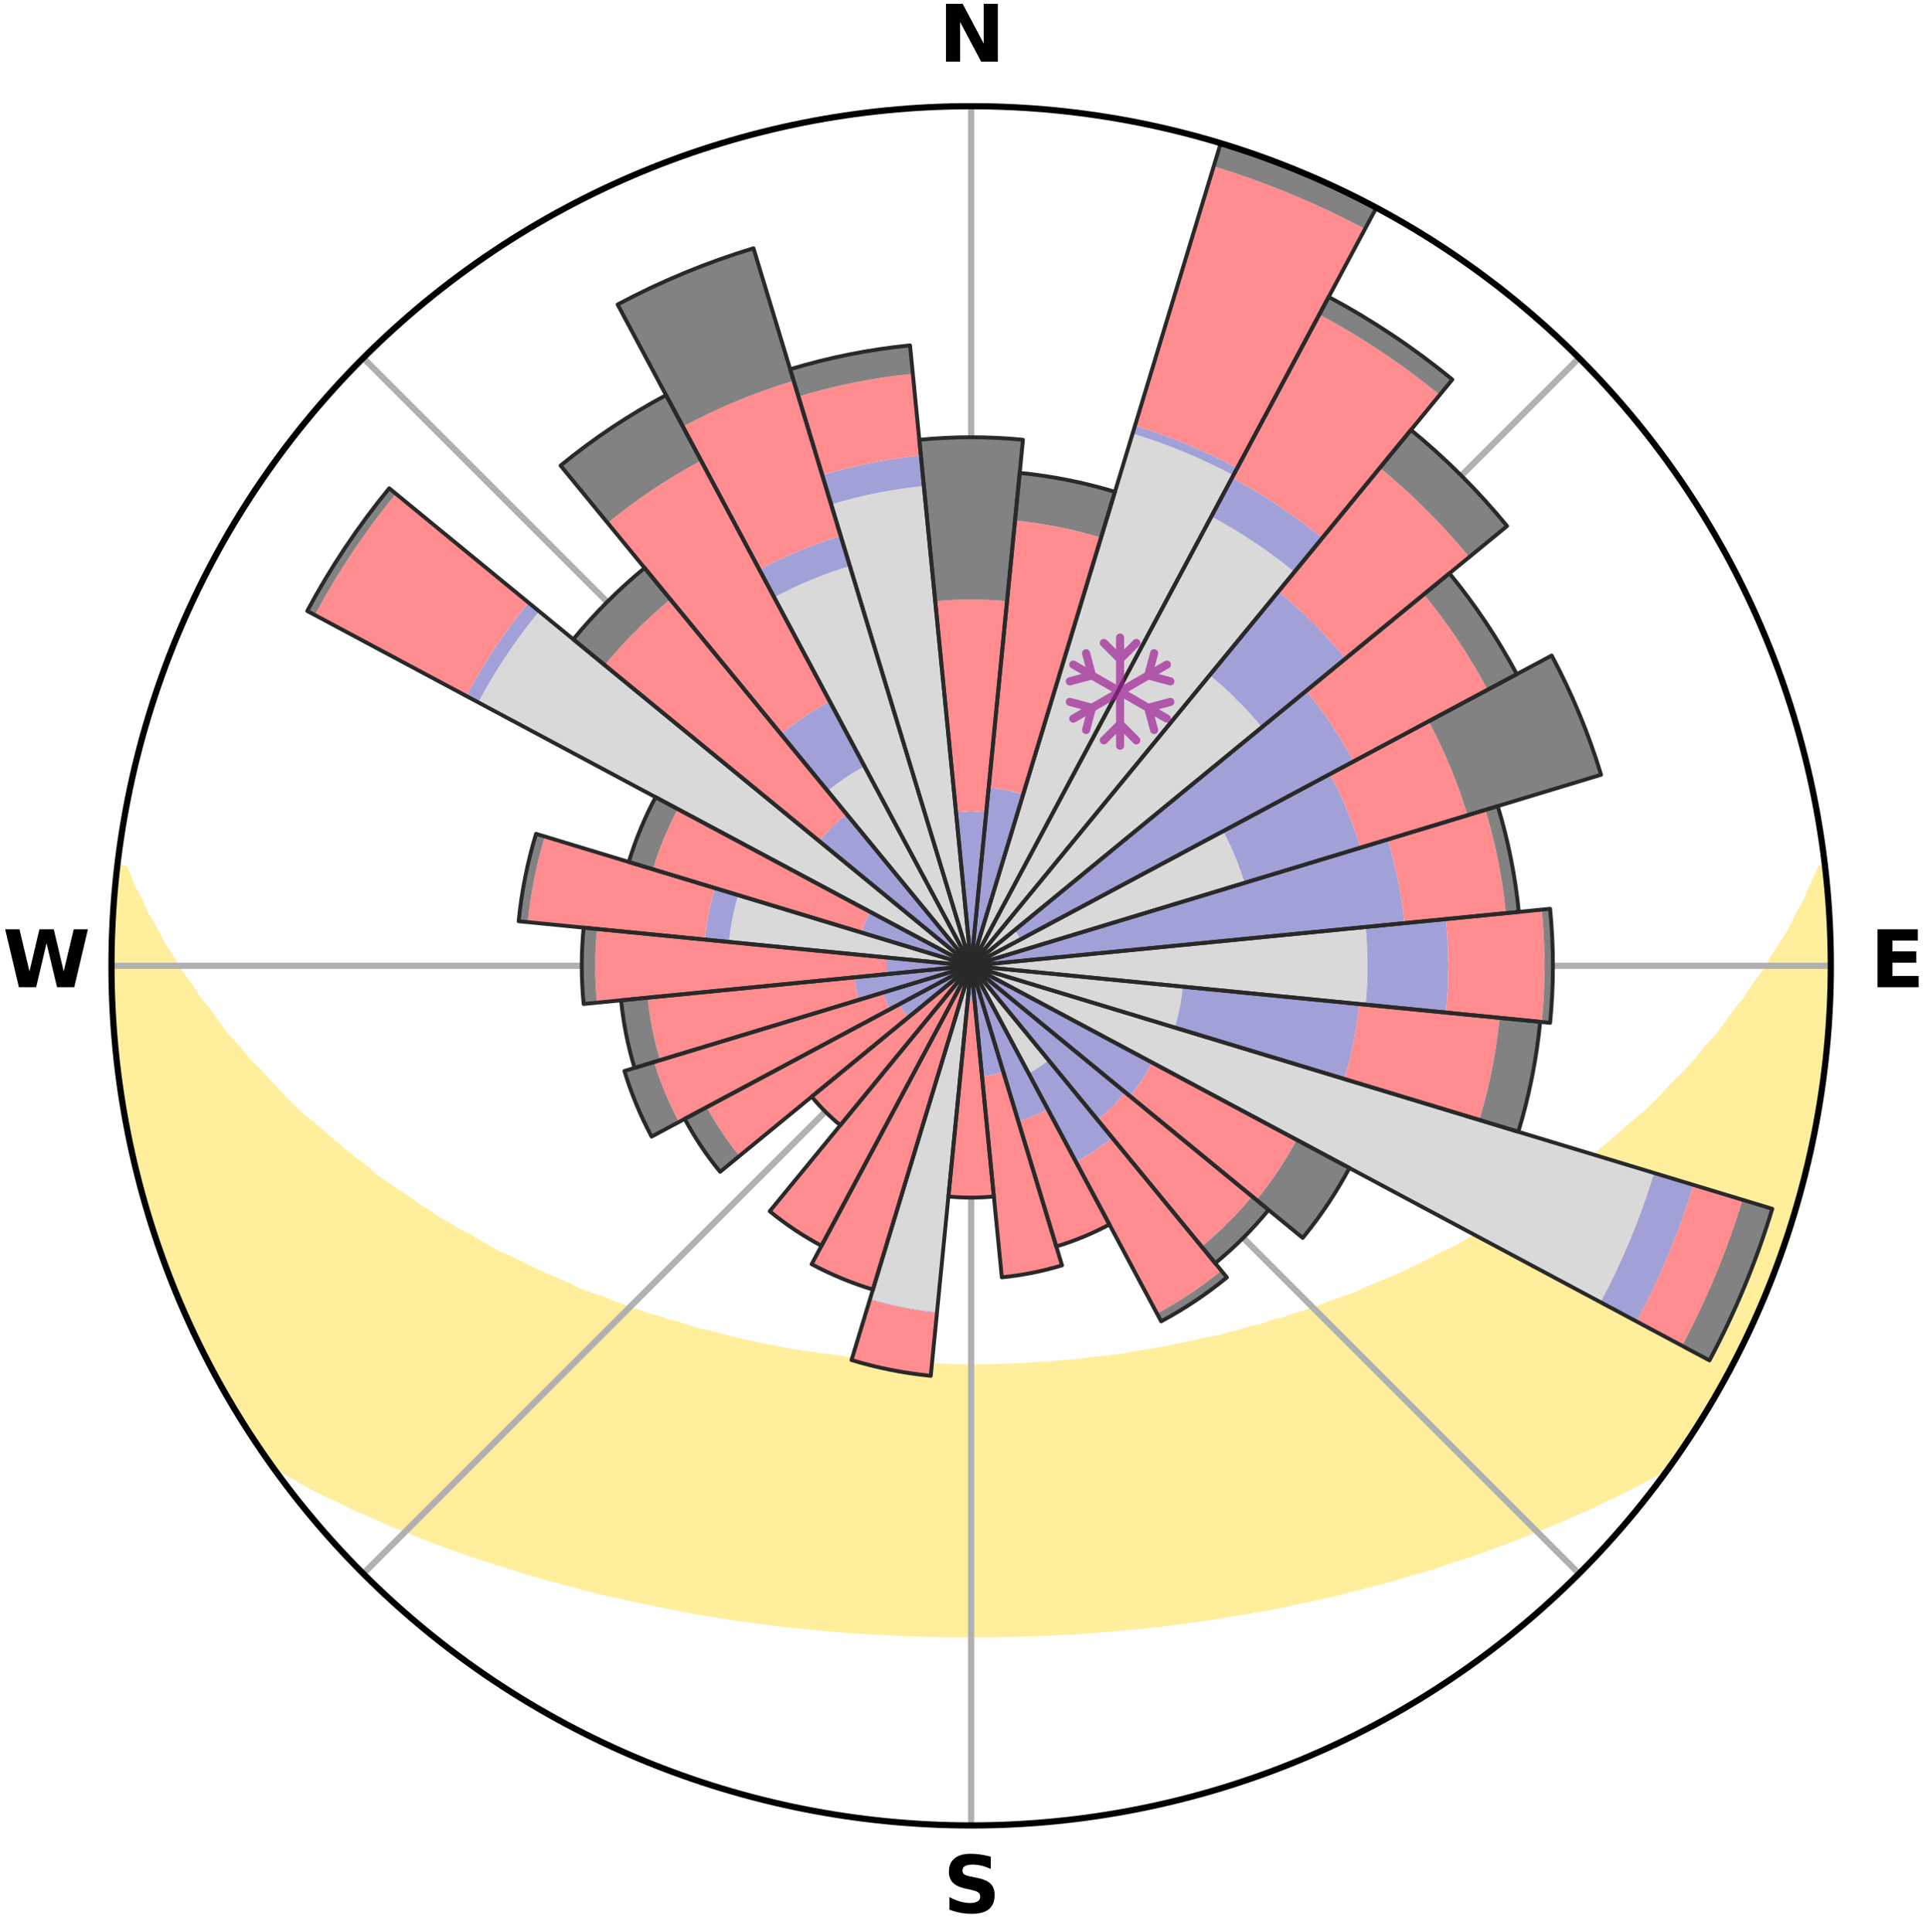<?xml version="1.0" encoding="utf-8" standalone="no"?>
<!DOCTYPE svg PUBLIC "-//W3C//DTD SVG 1.1//EN"
  "http://www.w3.org/Graphics/SVG/1.1/DTD/svg11.dtd">
<svg xmlns:xlink="http://www.w3.org/1999/xlink" width="248.41pt" height="249.158pt" viewBox="0 0 248.41 249.158" xmlns="http://www.w3.org/2000/svg" version="1.1">
 <title>Ski Rose for Arabba</title>
 <defs>
  <style type="text/css">*{stroke-linejoin: round; stroke-linecap: butt}</style>
 </defs>
 <g id="figure_1">
  <g id="patch_1">
   <path d="M 0 249.158 
L 248.41 249.158 
L 248.41 0 
L 0 0 
z
" style="fill: #ffffff"/>
  </g>
  <g id="axes_1">
   <g id="patch_2">
    <path d="M 236.135 124.579 
C 236.135 110.018 233.267 95.599 227.695 82.147 
C 222.122 68.695 213.955 56.471 203.659 46.175 
C 193.363 35.879 181.139 27.711 167.687 22.139 
C 154.235 16.567 139.815 13.699 125.255 13.699 
C 110.694 13.699 96.275 16.567 82.823 22.139 
C 69.371 27.711 57.147 35.879 46.851 46.175 
C 36.555 56.471 28.387 68.695 22.815 82.147 
C 17.243 95.599 14.375 110.018 14.375 124.579 
C 14.375 139.14 17.243 153.559 22.815 167.011 
C 28.387 180.463 36.555 192.687 46.851 202.983 
C 57.147 213.279 69.371 221.447 82.823 227.019 
C 96.275 232.591 110.694 235.459 125.255 235.459 
C 139.815 235.459 154.235 232.591 167.687 227.019 
C 181.139 221.447 193.363 213.279 203.659 202.983 
C 213.955 192.687 222.122 180.463 227.695 167.011 
C 233.267 153.559 236.135 139.14 236.135 124.579 
M 125.255 124.579 
C 125.255 124.579 125.255 124.579 125.255 124.579 
C 125.255 124.579 125.255 124.579 125.255 124.579 
C 125.255 124.579 125.255 124.579 125.255 124.579 
C 125.255 124.579 125.255 124.579 125.255 124.579 
C 125.255 124.579 125.255 124.579 125.255 124.579 
C 125.255 124.579 125.255 124.579 125.255 124.579 
C 125.255 124.579 125.255 124.579 125.255 124.579 
C 125.255 124.579 125.255 124.579 125.255 124.579 
C 125.255 124.579 125.255 124.579 125.255 124.579 
C 125.255 124.579 125.255 124.579 125.255 124.579 
C 125.255 124.579 125.255 124.579 125.255 124.579 
C 125.255 124.579 125.255 124.579 125.255 124.579 
C 125.255 124.579 125.255 124.579 125.255 124.579 
C 125.255 124.579 125.255 124.579 125.255 124.579 
C 125.255 124.579 125.255 124.579 125.255 124.579 
C 125.255 124.579 125.255 124.579 125.255 124.579 
z
" style="fill: #ffffff"/>
   </g>
   <g id="PolyCollection_1">
    <defs>
     <path id="mc4f0d234e0" d="M 235.274 -137.114 
L 234.909 -137.073 
L 233.974 -135.048 
L 233.156 -133.071 
L 232.079 -131.113 
L 231.152 -129.203 
L 229.976 -127.321 
L 228.757 -125.482 
L 227.711 -123.685 
L 226.422 -121.93 
L 225.311 -120.211 
L 223.96 -118.542 
L 222.792 -116.903 
L 221.597 -115.302 
L 220.169 -113.765 
L 218.926 -112.247 
L 217.662 -110.769 
L 216.172 -109.365 
L 214.869 -107.97 
L 213.548 -106.616 
L 212.211 -105.301 
L 210.659 -104.075 
L 209.295 -102.845 
L 207.919 -101.654 
L 206.532 -100.504 
L 205.135 -99.393 
L 203.73 -98.322 
L 202.505 -97.223 
L 201.085 -96.227 
L 199.659 -95.27 
L 198.231 -94.351 
L 196.978 -93.393 
L 195.543 -92.547 
L 194.109 -91.737 
L 192.845 -90.88 
L 191.578 -90.053 
L 190.145 -89.347 
L 188.876 -88.584 
L 187.607 -87.851 
L 186.184 -87.242 
L 184.919 -86.569 
L 183.655 -85.925 
L 182.394 -85.308 
L 181.136 -84.719 
L 179.883 -84.157 
L 178.633 -83.62 
L 177.39 -83.109 
L 176.152 -82.623 
L 175.043 -82.056 
L 173.815 -81.617 
L 172.595 -81.2 
L 171.383 -80.805 
L 170.288 -80.325 
L 169.09 -79.972 
L 168.003 -79.532 
L 166.821 -79.217 
L 165.743 -78.816 
L 164.579 -78.537 
L 163.511 -78.171 
L 162.447 -77.822 
L 161.31 -77.591 
L 160.258 -77.274 
L 159.212 -76.973 
L 158.17 -76.687 
L 157.134 -76.415 
L 156.042 -76.253 
L 155.02 -76.008 
L 154.003 -75.775 
L 152.991 -75.555 
L 151.986 -75.347 
L 150.986 -75.15 
L 149.992 -74.964 
L 149.003 -74.789 
L 148.021 -74.624 
L 147.044 -74.468 
L 146.072 -74.322 
L 145.134 -74.113 
L 144.171 -73.986 
L 143.213 -73.867 
L 142.26 -73.756 
L 141.312 -73.652 
L 140.369 -73.554 
L 139.445 -73.409 
L 138.509 -73.328 
L 137.577 -73.252 
L 136.649 -73.181 
L 135.733 -73.075 
L 134.811 -73.018 
L 133.892 -72.966 
L 132.976 -72.918 
L 132.065 -72.849 
L 131.153 -72.813 
L 130.242 -72.781 
L 129.335 -72.738 
L 128.427 -72.718 
L 127.52 -72.701 
L 126.614 -72.688 
L 125.708 -72.678 
L 124.802 -72.678 
L 123.896 -72.688 
L 122.99 -72.701 
L 122.084 -72.729 
L 121.176 -72.753 
L 120.267 -72.781 
L 119.359 -72.835 
L 118.448 -72.875 
L 117.534 -72.918 
L 116.618 -72.966 
L 115.705 -73.055 
L 114.785 -73.116 
L 113.86 -73.181 
L 112.932 -73.252 
L 112.013 -73.378 
L 111.079 -73.463 
L 110.141 -73.554 
L 109.198 -73.652 
L 108.271 -73.819 
L 107.32 -73.933 
L 106.365 -74.055 
L 105.404 -74.184 
L 104.438 -74.322 
L 103.466 -74.469 
L 102.489 -74.624 
L 101.507 -74.79 
L 100.518 -74.965 
L 99.524 -75.151 
L 98.524 -75.347 
L 97.519 -75.556 
L 96.508 -75.776 
L 95.491 -76.009 
L 94.469 -76.254 
L 93.441 -76.513 
L 92.408 -76.786 
L 91.37 -77.074 
L 90.253 -77.276 
L 89.201 -77.593 
L 88.146 -77.926 
L 87.086 -78.276 
L 85.933 -78.539 
L 84.862 -78.923 
L 83.691 -79.22 
L 82.61 -79.641 
L 81.423 -79.975 
L 80.333 -80.434 
L 79.13 -80.808 
L 78.033 -81.308 
L 76.818 -81.725 
L 75.594 -82.165 
L 74.363 -82.627 
L 73.255 -83.217 
L 72.015 -83.727 
L 70.77 -84.263 
L 69.521 -84.824 
L 68.267 -85.412 
L 67.01 -86.028 
L 65.75 -86.671 
L 64.336 -87.248 
L 63.07 -87.95 
L 61.805 -88.681 
L 60.54 -89.442 
L 59.111 -90.147 
L 57.848 -90.971 
L 56.416 -91.745 
L 55.158 -92.634 
L 53.727 -93.478 
L 52.478 -94.434 
L 51.053 -95.35 
L 49.632 -96.305 
L 48.215 -97.298 
L 46.994 -98.393 
L 45.592 -99.461 
L 44.199 -100.569 
L 42.815 -101.716 
L 41.442 -102.904 
L 40.081 -104.131 
L 38.533 -105.353 
L 37.199 -106.664 
L 35.882 -108.015 
L 34.582 -109.406 
L 33.301 -110.837 
L 31.834 -112.28 
L 30.594 -113.794 
L 29.169 -115.327 
L 27.977 -116.923 
L 26.811 -118.558 
L 25.463 -120.222 
L 24.354 -121.937 
L 23.067 -123.687 
L 22.022 -125.48 
L 20.805 -127.314 
L 19.835 -129.182 
L 18.702 -131.096 
L 17.822 -133.034 
L 16.8 -135.022 
L 16.043 -137.022 
L 15.124 -137.127 
L 15.124 -137.127 
L 14.911 -135.204 
L 14.794 -133.272 
L 14.594 -131.347 
L 14.543 -129.413 
L 14.525 -127.479 
L 14.424 -125.546 
L 14.471 -123.612 
L 14.436 -121.677 
L 14.548 -119.745 
L 14.619 -117.812 
L 14.863 -115.891 
L 14.886 -113.952 
L 15.12 -112.031 
L 15.383 -110.114 
L 15.754 -108.214 
L 15.901 -106.279 
L 16.255 -104.377 
L 16.639 -102.481 
L 17.053 -100.591 
L 17.579 -98.728 
L 17.964 -96.832 
L 18.469 -94.965 
L 19.004 -93.106 
L 19.57 -91.257 
L 20.165 -89.416 
L 20.79 -87.586 
L 21.446 -85.766 
L 22.132 -83.958 
L 22.849 -82.161 
L 23.598 -80.377 
L 24.372 -78.604 
L 25.187 -76.849 
L 26.036 -75.11 
L 26.919 -73.389 
L 27.837 -71.685 
L 28.76 -69.985 
L 29.763 -68.33 
L 30.726 -66.652 
L 31.747 -65.008 
L 32.797 -63.383 
L 33.878 -61.778 
L 35.25 -60.379 
L 37.059 -59.317 
L 38.894 -58.312 
L 40.681 -57.306 
L 42.537 -56.392 
L 44.401 -55.523 
L 46.204 -54.641 
L 48.063 -53.846 
L 49.865 -53.037 
L 51.72 -52.317 
L 53.515 -51.576 
L 55.304 -50.867 
L 57.089 -50.189 
L 58.867 -49.542 
L 60.639 -48.924 
L 62.404 -48.334 
L 64.16 -47.772 
L 65.908 -47.237 
L 67.608 -46.674 
L 69.34 -46.19 
L 71.03 -45.682 
L 72.745 -45.245 
L 74.417 -44.779 
L 76.085 -44.341 
L 77.743 -43.92 
L 79.422 -43.569 
L 81.067 -43.195 
L 82.701 -42.834 
L 84.331 -42.498 
L 85.95 -42.175 
L 87.545 -41.832 
L 89.153 -41.551 
L 90.751 -41.281 
L 92.345 -41.032 
L 93.916 -40.76 
L 95.494 -40.536 
L 97.066 -40.333 
L 98.621 -40.109 
L 100.18 -39.926 
L 101.725 -39.732 
L 103.273 -39.583 
L 104.809 -39.417 
L 106.341 -39.266 
L 107.873 -39.146 
L 109.397 -39.02 
L 110.918 -38.908 
L 112.439 -38.829 
L 113.954 -38.741 
L 115.466 -38.666 
L 116.976 -38.603 
L 118.485 -38.557 
L 119.991 -38.517 
L 121.496 -38.489 
L 123 -38.473 
L 124.503 -38.468 
L 126.006 -38.468 
L 127.51 -38.473 
L 129.014 -38.49 
L 130.519 -38.518 
L 132.025 -38.554 
L 133.533 -38.605 
L 135.043 -38.668 
L 136.555 -38.744 
L 138.073 -38.811 
L 139.591 -38.911 
L 141.112 -39.023 
L 142.636 -39.149 
L 144.167 -39.27 
L 145.699 -39.422 
L 147.243 -39.557 
L 148.784 -39.737 
L 150.336 -39.906 
L 151.886 -40.114 
L 153.454 -40.302 
L 155.014 -40.541 
L 156.591 -40.766 
L 158.162 -41.039 
L 159.756 -41.287 
L 161.353 -41.558 
L 162.962 -41.839 
L 164.574 -42.144 
L 166.198 -42.459 
L 167.805 -42.841 
L 169.465 -43.154 
L 171.108 -43.534 
L 172.762 -43.928 
L 174.419 -44.35 
L 176.088 -44.787 
L 177.794 -45.201 
L 179.473 -45.691 
L 181.164 -46.198 
L 182.895 -46.682 
L 184.636 -47.192 
L 186.342 -47.782 
L 188.098 -48.344 
L 189.863 -48.933 
L 191.634 -49.551 
L 193.412 -50.198 
L 195.196 -50.876 
L 196.986 -51.585 
L 198.78 -52.326 
L 200.636 -53.045 
L 202.437 -53.855 
L 204.295 -54.65 
L 206.099 -55.532 
L 207.963 -56.4 
L 209.818 -57.315 
L 211.67 -58.271 
L 213.501 -59.281 
L 215.313 -60.341 
L 216.629 -61.779 
L 217.705 -63.388 
L 218.758 -65.011 
L 219.776 -66.656 
L 220.75 -68.328 
L 221.739 -69.991 
L 222.611 -71.719 
L 223.524 -73.424 
L 224.386 -75.154 
L 225.32 -76.85 
L 226.072 -78.634 
L 226.926 -80.371 
L 227.672 -82.156 
L 228.333 -83.976 
L 229.042 -85.775 
L 229.689 -87.597 
L 230.388 -89.402 
L 230.949 -91.254 
L 231.464 -93.118 
L 232.051 -94.962 
L 232.528 -96.836 
L 233.04 -98.702 
L 233.418 -100.6 
L 233.855 -102.484 
L 234.256 -104.377 
L 234.5 -106.298 
L 234.849 -108.2 
L 235.159 -110.11 
L 235.413 -112.028 
L 235.466 -113.967 
L 235.662 -115.89 
L 235.82 -117.817 
L 235.931 -119.747 
L 236.017 -121.679 
L 236.068 -123.612 
L 236.083 -125.546 
L 236.056 -127.481 
L 236.003 -129.414 
L 235.917 -131.347 
L 235.79 -133.278 
L 235.466 -135.191 
L 235.274 -137.114 
z
" style="stroke: #ffee9c"/>
    </defs>
    <g clip-path="url(#pa2f6f97e09)">
     <use xlink:href="#mc4f0d234e0" x="0" y="249.158" style="fill: #ffee9c; stroke: #ffee9c"/>
    </g>
   </g>
   <g id="matplotlib.axis_1">
    <g id="xtick_1">
     <g id="line2d_1">
      <path d="M 125.255 124.579 
L 125.255 13.699 
" clip-path="url(#pa2f6f97e09)" style="fill: none; stroke: #b0b0b0; stroke-width: 0.8; stroke-linecap: square"/>
     </g>
     <g id="text_1">
      <!-- N -->
      <g transform="translate(121.07 7.958) scale(0.1 -0.1)">
       <defs>
        <path id="DejaVuSans-Bold-4e" d="M 588 4666 
L 1931 4666 
L 3628 1466 
L 3628 4666 
L 4769 4666 
L 4769 0 
L 3425 0 
L 1728 3200 
L 1728 0 
L 588 0 
L 588 4666 
z
" transform="scale(0.016)"/>
       </defs>
       <use xlink:href="#DejaVuSans-Bold-4e"/>
      </g>
     </g>
    </g>
    <g id="xtick_2">
     <g id="line2d_2">
      <path d="M 125.255 124.579 
L 203.659 46.175 
" clip-path="url(#pa2f6f97e09)" style="fill: none; stroke: #b0b0b0; stroke-width: 0.8; stroke-linecap: square"/>
     </g>
    </g>
    <g id="xtick_3">
     <g id="line2d_3">
      <path d="M 125.255 124.579 
L 236.135 124.579 
" clip-path="url(#pa2f6f97e09)" style="fill: none; stroke: #b0b0b0; stroke-width: 0.8; stroke-linecap: square"/>
     </g>
     <g id="text_2">
      <!-- E -->
      <g transform="translate(241.219 127.338) scale(0.1 -0.1)">
       <defs>
        <path id="DejaVuSans-Bold-45" d="M 588 4666 
L 3834 4666 
L 3834 3756 
L 1791 3756 
L 1791 2888 
L 3713 2888 
L 3713 1978 
L 1791 1978 
L 1791 909 
L 3903 909 
L 3903 0 
L 588 0 
L 588 4666 
z
" transform="scale(0.016)"/>
       </defs>
       <use xlink:href="#DejaVuSans-Bold-45"/>
      </g>
     </g>
    </g>
    <g id="xtick_4">
     <g id="line2d_4">
      <path d="M 125.255 124.579 
L 203.659 202.983 
" clip-path="url(#pa2f6f97e09)" style="fill: none; stroke: #b0b0b0; stroke-width: 0.8; stroke-linecap: square"/>
     </g>
    </g>
    <g id="xtick_5">
     <g id="line2d_5">
      <path d="M 125.255 124.579 
L 125.255 235.459 
" clip-path="url(#pa2f6f97e09)" style="fill: none; stroke: #b0b0b0; stroke-width: 0.8; stroke-linecap: square"/>
     </g>
     <g id="text_3">
      <!-- S -->
      <g transform="translate(121.654 246.718) scale(0.1 -0.1)">
       <defs>
        <path id="DejaVuSans-Bold-53" d="M 3834 4519 
L 3834 3531 
Q 3450 3703 3084 3790 
Q 2719 3878 2394 3878 
Q 1963 3878 1756 3759 
Q 1550 3641 1550 3391 
Q 1550 3203 1689 3098 
Q 1828 2994 2194 2919 
L 2706 2816 
Q 3484 2659 3812 2340 
Q 4141 2022 4141 1434 
Q 4141 663 3683 286 
Q 3225 -91 2284 -91 
Q 1841 -91 1394 -6 
Q 947 78 500 244 
L 500 1259 
Q 947 1022 1364 901 
Q 1781 781 2169 781 
Q 2563 781 2772 912 
Q 2981 1044 2981 1288 
Q 2981 1506 2839 1625 
Q 2697 1744 2272 1838 
L 1806 1941 
Q 1106 2091 782 2419 
Q 459 2747 459 3303 
Q 459 4000 909 4375 
Q 1359 4750 2203 4750 
Q 2588 4750 2994 4692 
Q 3400 4634 3834 4519 
z
" transform="scale(0.016)"/>
       </defs>
       <use xlink:href="#DejaVuSans-Bold-53"/>
      </g>
     </g>
    </g>
    <g id="xtick_6">
     <g id="line2d_6">
      <path d="M 125.255 124.579 
L 46.851 202.983 
" clip-path="url(#pa2f6f97e09)" style="fill: none; stroke: #b0b0b0; stroke-width: 0.8; stroke-linecap: square"/>
     </g>
    </g>
    <g id="xtick_7">
     <g id="line2d_7">
      <path d="M 125.255 124.579 
L 14.375 124.579 
" clip-path="url(#pa2f6f97e09)" style="fill: none; stroke: #b0b0b0; stroke-width: 0.8; stroke-linecap: square"/>
     </g>
     <g id="text_4">
      <!-- W -->
      <g transform="translate(0.36 127.338) scale(0.1 -0.1)">
       <defs>
        <path id="DejaVuSans-Bold-57" d="M 191 4666 
L 1344 4666 
L 2150 1275 
L 2950 4666 
L 4109 4666 
L 4909 1275 
L 5716 4666 
L 6859 4666 
L 5759 0 
L 4372 0 
L 3525 3547 
L 2688 0 
L 1300 0 
L 191 4666 
z
" transform="scale(0.016)"/>
       </defs>
       <use xlink:href="#DejaVuSans-Bold-57"/>
      </g>
     </g>
    </g>
    <g id="xtick_8">
     <g id="line2d_8">
      <path d="M 125.255 124.579 
L 46.851 46.175 
" clip-path="url(#pa2f6f97e09)" style="fill: none; stroke: #b0b0b0; stroke-width: 0.8; stroke-linecap: square"/>
     </g>
    </g>
   </g>
   <g id="matplotlib.axis_2"/>
   <g id="patch_3">
    <path d="M 125.255 124.579 
C 125.255 124.579 125.255 124.579 125.255 124.579 
C 125.255 124.579 125.255 124.579 125.255 124.579 
L 125.255 124.579 
C 125.255 124.579 125.255 124.579 125.255 124.579 
C 125.255 124.579 125.255 124.579 125.255 124.579 
z
" clip-path="url(#pa2f6f97e09)" style="fill: #d9d9d9"/>
   </g>
   <g id="patch_4">
    <path d="M 125.255 124.579 
C 125.255 124.579 125.255 124.579 125.255 124.579 
C 125.255 124.579 125.255 124.579 125.255 124.579 
L 125.255 124.579 
C 125.255 124.579 125.255 124.579 125.255 124.579 
C 125.255 124.579 125.255 124.579 125.255 124.579 
z
" clip-path="url(#pa2f6f97e09)" style="fill: #d9d9d9"/>
   </g>
   <g id="patch_5">
    <path d="M 125.255 124.579 
C 125.255 124.579 125.255 124.579 125.255 124.579 
C 125.255 124.579 125.255 124.579 125.255 124.579 
L 159.072 61.311 
C 157.002 60.204 154.878 59.199 152.708 58.301 
C 150.539 57.402 148.327 56.611 146.08 55.929 
z
" clip-path="url(#pa2f6f97e09)" style="fill: #d9d9d9"/>
   </g>
   <g id="patch_6">
    <path d="M 125.255 124.579 
C 125.255 124.579 125.255 124.579 125.255 124.579 
C 125.255 124.579 125.255 124.579 125.255 124.579 
L 166.946 73.778 
C 165.283 72.414 163.554 71.131 161.766 69.936 
C 159.977 68.741 158.131 67.635 156.234 66.621 
z
" clip-path="url(#pa2f6f97e09)" style="fill: #d9d9d9"/>
   </g>
   <g id="patch_7">
    <path d="M 125.255 124.579 
C 125.255 124.579 125.255 124.579 125.255 124.579 
C 125.255 124.579 125.255 124.579 125.255 124.579 
L 162.752 93.806 
C 161.745 92.578 160.678 91.401 159.556 90.278 
C 158.433 89.156 157.256 88.089 156.028 87.081 
z
" clip-path="url(#pa2f6f97e09)" style="fill: #d9d9d9"/>
   </g>
   <g id="patch_8">
    <path d="M 125.255 124.579 
C 125.255 124.579 125.255 124.579 125.255 124.579 
C 125.255 124.579 125.255 124.579 125.255 124.579 
L 131.635 121.169 
C 131.523 120.96 131.402 120.757 131.27 120.56 
C 131.139 120.363 130.997 120.173 130.847 119.99 
z
" clip-path="url(#pa2f6f97e09)" style="fill: #d9d9d9"/>
   </g>
   <g id="patch_9">
    <path d="M 125.255 124.579 
C 125.255 124.579 125.255 124.579 125.255 124.579 
C 125.255 124.579 125.255 124.579 125.255 124.579 
L 160.519 113.882 
C 160.169 112.728 159.762 111.591 159.3 110.477 
C 158.839 109.363 158.323 108.271 157.754 107.208 
z
" clip-path="url(#pa2f6f97e09)" style="fill: #d9d9d9"/>
   </g>
   <g id="patch_10">
    <path d="M 125.255 124.579 
C 125.255 124.579 125.255 124.579 125.255 124.579 
C 125.255 124.579 125.255 124.579 125.255 124.579 
L 125.255 124.579 
C 125.255 124.579 125.255 124.579 125.255 124.579 
C 125.255 124.579 125.255 124.579 125.255 124.579 
z
" clip-path="url(#pa2f6f97e09)" style="fill: #d9d9d9"/>
   </g>
   <g id="patch_11">
    <path d="M 125.255 124.579 
C 125.255 124.579 125.255 124.579 125.255 124.579 
C 125.255 124.579 125.255 124.579 125.255 124.579 
L 176.143 129.591 
C 176.307 127.925 176.39 126.253 176.39 124.579 
C 176.39 122.905 176.307 121.233 176.143 119.567 
z
" clip-path="url(#pa2f6f97e09)" style="fill: #d9d9d9"/>
   </g>
   <g id="patch_12">
    <path d="M 125.255 124.579 
C 125.255 124.579 125.255 124.579 125.255 124.579 
C 125.255 124.579 125.255 124.579 125.255 124.579 
L 151.513 132.545 
C 151.774 131.685 151.992 130.813 152.168 129.932 
C 152.343 129.051 152.475 128.162 152.563 127.269 
z
" clip-path="url(#pa2f6f97e09)" style="fill: #d9d9d9"/>
   </g>
   <g id="patch_13">
    <path d="M 125.255 124.579 
C 125.255 124.579 125.255 124.579 125.255 124.579 
C 125.255 124.579 125.255 124.579 125.255 124.579 
L 206.445 167.976 
C 207.865 165.319 209.155 162.593 210.308 159.809 
C 211.461 157.025 212.477 154.186 213.351 151.303 
z
" clip-path="url(#pa2f6f97e09)" style="fill: #d9d9d9"/>
   </g>
   <g id="patch_14">
    <path d="M 125.255 124.579 
C 125.255 124.579 125.255 124.579 125.255 124.579 
C 125.255 124.579 125.255 124.579 125.255 124.579 
L 125.255 124.579 
C 125.255 124.579 125.255 124.579 125.255 124.579 
C 125.255 124.579 125.255 124.579 125.255 124.579 
z
" clip-path="url(#pa2f6f97e09)" style="fill: #d9d9d9"/>
   </g>
   <g id="patch_15">
    <path d="M 125.255 124.579 
C 125.255 124.579 125.255 124.579 125.255 124.579 
C 125.255 124.579 125.255 124.579 125.255 124.579 
L 125.255 124.579 
C 125.255 124.579 125.255 124.579 125.255 124.579 
C 125.255 124.579 125.255 124.579 125.255 124.579 
z
" clip-path="url(#pa2f6f97e09)" style="fill: #d9d9d9"/>
   </g>
   <g id="patch_16">
    <path d="M 125.255 124.579 
C 125.255 124.579 125.255 124.579 125.255 124.579 
C 125.255 124.579 125.255 124.579 125.255 124.579 
L 132.674 138.46 
C 133.129 138.217 133.571 137.952 133.999 137.666 
C 134.428 137.38 134.842 137.073 135.24 136.746 
z
" clip-path="url(#pa2f6f97e09)" style="fill: #d9d9d9"/>
   </g>
   <g id="patch_17">
    <path d="M 125.255 124.579 
C 125.255 124.579 125.255 124.579 125.255 124.579 
C 125.255 124.579 125.255 124.579 125.255 124.579 
L 125.255 124.579 
C 125.255 124.579 125.255 124.579 125.255 124.579 
C 125.255 124.579 125.255 124.579 125.255 124.579 
z
" clip-path="url(#pa2f6f97e09)" style="fill: #d9d9d9"/>
   </g>
   <g id="patch_18">
    <path d="M 125.255 124.579 
C 125.255 124.579 125.255 124.579 125.255 124.579 
C 125.255 124.579 125.255 124.579 125.255 124.579 
L 125.255 124.579 
C 125.255 124.579 125.255 124.579 125.255 124.579 
C 125.255 124.579 125.255 124.579 125.255 124.579 
z
" clip-path="url(#pa2f6f97e09)" style="fill: #d9d9d9"/>
   </g>
   <g id="patch_19">
    <path d="M 125.255 124.579 
C 125.255 124.579 125.255 124.579 125.255 124.579 
C 125.255 124.579 125.255 124.579 125.255 124.579 
L 125.255 124.579 
C 125.255 124.579 125.255 124.579 125.255 124.579 
C 125.255 124.579 125.255 124.579 125.255 124.579 
z
" clip-path="url(#pa2f6f97e09)" style="fill: #d9d9d9"/>
   </g>
   <g id="patch_20">
    <path d="M 125.255 124.579 
C 125.255 124.579 125.255 124.579 125.255 124.579 
C 125.255 124.579 125.255 124.579 125.255 124.579 
L 112.226 167.531 
C 113.631 167.958 115.057 168.315 116.498 168.601 
C 117.939 168.888 119.393 169.104 120.855 169.248 
z
" clip-path="url(#pa2f6f97e09)" style="fill: #d9d9d9"/>
   </g>
   <g id="patch_21">
    <path d="M 125.255 124.579 
C 125.255 124.579 125.255 124.579 125.255 124.579 
C 125.255 124.579 125.255 124.579 125.255 124.579 
L 125.255 124.579 
C 125.255 124.579 125.255 124.579 125.255 124.579 
C 125.255 124.579 125.255 124.579 125.255 124.579 
z
" clip-path="url(#pa2f6f97e09)" style="fill: #d9d9d9"/>
   </g>
   <g id="patch_22">
    <path d="M 125.255 124.579 
C 125.255 124.579 125.255 124.579 125.255 124.579 
C 125.255 124.579 125.255 124.579 125.255 124.579 
L 125.255 124.579 
C 125.255 124.579 125.255 124.579 125.255 124.579 
C 125.255 124.579 125.255 124.579 125.255 124.579 
z
" clip-path="url(#pa2f6f97e09)" style="fill: #d9d9d9"/>
   </g>
   <g id="patch_23">
    <path d="M 125.255 124.579 
C 125.255 124.579 125.255 124.579 125.255 124.579 
C 125.255 124.579 125.255 124.579 125.255 124.579 
L 125.255 124.579 
C 125.255 124.579 125.255 124.579 125.255 124.579 
C 125.255 124.579 125.255 124.579 125.255 124.579 
z
" clip-path="url(#pa2f6f97e09)" style="fill: #d9d9d9"/>
   </g>
   <g id="patch_24">
    <path d="M 125.255 124.579 
C 125.255 124.579 125.255 124.579 125.255 124.579 
C 125.255 124.579 125.255 124.579 125.255 124.579 
L 125.255 124.579 
C 125.255 124.579 125.255 124.579 125.255 124.579 
C 125.255 124.579 125.255 124.579 125.255 124.579 
z
" clip-path="url(#pa2f6f97e09)" style="fill: #d9d9d9"/>
   </g>
   <g id="patch_25">
    <path d="M 125.255 124.579 
C 125.255 124.579 125.255 124.579 125.255 124.579 
C 125.255 124.579 125.255 124.579 125.255 124.579 
L 125.255 124.579 
C 125.255 124.579 125.255 124.579 125.255 124.579 
C 125.255 124.579 125.255 124.579 125.255 124.579 
z
" clip-path="url(#pa2f6f97e09)" style="fill: #d9d9d9"/>
   </g>
   <g id="patch_26">
    <path d="M 125.255 124.579 
C 125.255 124.579 125.255 124.579 125.255 124.579 
C 125.255 124.579 125.255 124.579 125.255 124.579 
L 125.255 124.579 
C 125.255 124.579 125.255 124.579 125.255 124.579 
C 125.255 124.579 125.255 124.579 125.255 124.579 
z
" clip-path="url(#pa2f6f97e09)" style="fill: #d9d9d9"/>
   </g>
   <g id="patch_27">
    <path d="M 125.255 124.579 
C 125.255 124.579 125.255 124.579 125.255 124.579 
C 125.255 124.579 125.255 124.579 125.255 124.579 
L 125.255 124.579 
C 125.255 124.579 125.255 124.579 125.255 124.579 
C 125.255 124.579 125.255 124.579 125.255 124.579 
z
" clip-path="url(#pa2f6f97e09)" style="fill: #d9d9d9"/>
   </g>
   <g id="patch_28">
    <path d="M 125.255 124.579 
C 125.255 124.579 125.255 124.579 125.255 124.579 
C 125.255 124.579 125.255 124.579 125.255 124.579 
L 95.216 115.467 
C 94.918 116.45 94.668 117.447 94.468 118.455 
C 94.267 119.463 94.117 120.48 94.016 121.502 
z
" clip-path="url(#pa2f6f97e09)" style="fill: #d9d9d9"/>
   </g>
   <g id="patch_29">
    <path d="M 125.255 124.579 
C 125.255 124.579 125.255 124.579 125.255 124.579 
C 125.255 124.579 125.255 124.579 125.255 124.579 
L 125.255 124.579 
C 125.255 124.579 125.255 124.579 125.255 124.579 
C 125.255 124.579 125.255 124.579 125.255 124.579 
z
" clip-path="url(#pa2f6f97e09)" style="fill: #d9d9d9"/>
   </g>
   <g id="patch_30">
    <path d="M 125.255 124.579 
C 125.255 124.579 125.255 124.579 125.255 124.579 
C 125.255 124.579 125.255 124.579 125.255 124.579 
L 69.533 78.85 
C 68.037 80.674 66.63 82.57 65.32 84.532 
C 64.009 86.493 62.795 88.518 61.683 90.599 
z
" clip-path="url(#pa2f6f97e09)" style="fill: #d9d9d9"/>
   </g>
   <g id="patch_31">
    <path d="M 125.255 124.579 
C 125.255 124.579 125.255 124.579 125.255 124.579 
C 125.255 124.579 125.255 124.579 125.255 124.579 
L 125.255 124.579 
C 125.255 124.579 125.255 124.579 125.255 124.579 
C 125.255 124.579 125.255 124.579 125.255 124.579 
z
" clip-path="url(#pa2f6f97e09)" style="fill: #d9d9d9"/>
   </g>
   <g id="patch_32">
    <path d="M 125.255 124.579 
C 125.255 124.579 125.255 124.579 125.255 124.579 
C 125.255 124.579 125.255 124.579 125.255 124.579 
L 111.5 98.846 
C 110.658 99.297 109.839 99.788 109.044 100.318 
C 108.25 100.849 107.483 101.418 106.745 102.024 
z
" clip-path="url(#pa2f6f97e09)" style="fill: #d9d9d9"/>
   </g>
   <g id="patch_33">
    <path d="M 125.255 124.579 
C 125.255 124.579 125.255 124.579 125.255 124.579 
C 125.255 124.579 125.255 124.579 125.255 124.579 
L 109.611 73.007 
C 107.923 73.519 106.261 74.114 104.631 74.789 
C 103.001 75.464 101.406 76.219 99.85 77.05 
z
" clip-path="url(#pa2f6f97e09)" style="fill: #d9d9d9"/>
   </g>
   <g id="patch_34">
    <path d="M 125.255 124.579 
C 125.255 124.579 125.255 124.579 125.255 124.579 
C 125.255 124.579 125.255 124.579 125.255 124.579 
L 119.159 62.69 
C 117.134 62.89 115.119 63.189 113.123 63.586 
C 111.126 63.983 109.15 64.478 107.203 65.069 
z
" clip-path="url(#pa2f6f97e09)" style="fill: #d9d9d9"/>
   </g>
   <g id="patch_35">
    <path d="M 125.255 124.579 
C 125.255 124.579 125.255 124.579 125.255 124.579 
C 125.255 124.579 125.255 124.579 125.255 124.579 
L 127.206 104.766 
C 126.558 104.702 125.906 104.67 125.255 104.67 
C 124.603 104.67 123.952 104.702 123.303 104.766 
z
" clip-path="url(#pa2f6f97e09)" style="fill: #a1a1d8"/>
   </g>
   <g id="patch_36">
    <path d="M 125.255 124.579 
C 125.255 124.579 125.255 124.579 125.255 124.579 
C 125.255 124.579 125.255 124.579 125.255 124.579 
L 131.966 102.455 
C 131.242 102.235 130.508 102.051 129.765 101.903 
C 129.023 101.756 128.274 101.644 127.521 101.57 
z
" clip-path="url(#pa2f6f97e09)" style="fill: #a1a1d8"/>
   </g>
   <g id="patch_37">
    <path d="M 146.08 55.929 
C 148.327 56.611 150.539 57.402 152.708 58.301 
C 154.878 59.199 157.002 60.204 159.072 61.311 
L 159.573 60.374 
C 157.472 59.251 155.316 58.231 153.115 57.319 
C 150.913 56.408 148.668 55.604 146.388 54.913 
z
" clip-path="url(#pa2f6f97e09)" style="fill: #a1a1d8"/>
   </g>
   <g id="patch_38">
    <path d="M 156.234 66.621 
C 158.131 67.635 159.977 68.741 161.766 69.936 
C 163.554 71.131 165.283 72.414 166.946 73.778 
L 170.534 69.407 
C 168.728 67.925 166.85 66.532 164.908 65.234 
C 162.965 63.936 160.96 62.735 158.9 61.633 
z
" clip-path="url(#pa2f6f97e09)" style="fill: #a1a1d8"/>
   </g>
   <g id="patch_39">
    <path d="M 156.028 87.081 
C 157.256 88.089 158.433 89.156 159.556 90.278 
C 160.678 91.401 161.745 92.578 162.752 93.806 
L 173.539 84.953 
C 172.242 83.373 170.868 81.857 169.423 80.411 
C 167.977 78.966 166.461 77.592 164.881 76.295 
z
" clip-path="url(#pa2f6f97e09)" style="fill: #a1a1d8"/>
   </g>
   <g id="patch_40">
    <path d="M 130.847 119.99 
C 130.997 120.173 131.139 120.363 131.27 120.56 
C 131.402 120.757 131.523 120.96 131.635 121.169 
L 174.566 98.222 
C 173.703 96.608 172.762 95.037 171.745 93.515 
C 170.728 91.994 169.637 90.523 168.476 89.108 
z
" clip-path="url(#pa2f6f97e09)" style="fill: #a1a1d8"/>
   </g>
   <g id="patch_41">
    <path d="M 157.754 107.208 
C 158.323 108.271 158.839 109.363 159.3 110.477 
C 159.762 111.591 160.169 112.728 160.519 113.882 
L 175.47 109.346 
C 174.972 107.703 174.393 106.085 173.736 104.498 
C 173.078 102.911 172.343 101.357 171.534 99.842 
z
" clip-path="url(#pa2f6f97e09)" style="fill: #a1a1d8"/>
   </g>
   <g id="patch_42">
    <path d="M 125.255 124.579 
C 125.255 124.579 125.255 124.579 125.255 124.579 
C 125.255 124.579 125.255 124.579 125.255 124.579 
L 181.134 119.075 
C 180.954 117.246 180.684 115.427 180.326 113.625 
C 179.967 111.822 179.52 110.038 178.987 108.28 
z
" clip-path="url(#pa2f6f97e09)" style="fill: #a1a1d8"/>
   </g>
   <g id="patch_43">
    <path d="M 176.143 119.567 
C 176.307 121.233 176.39 122.905 176.39 124.579 
C 176.39 126.253 176.307 127.925 176.143 129.591 
L 186.487 130.61 
C 186.684 128.606 186.783 126.593 186.783 124.579 
C 186.783 122.565 186.684 120.552 186.487 118.548 
z
" clip-path="url(#pa2f6f97e09)" style="fill: #a1a1d8"/>
   </g>
   <g id="patch_44">
    <path d="M 152.563 127.269 
C 152.475 128.162 152.343 129.051 152.168 129.932 
C 151.992 130.813 151.774 131.685 151.513 132.545 
L 173.385 139.179 
C 173.862 137.604 174.263 136.006 174.584 134.391 
C 174.905 132.777 175.147 131.147 175.308 129.509 
z
" clip-path="url(#pa2f6f97e09)" style="fill: #a1a1d8"/>
   </g>
   <g id="patch_45">
    <path d="M 213.351 151.303 
C 212.477 154.186 211.461 157.025 210.308 159.809 
C 209.155 162.593 207.865 165.319 206.445 167.976 
L 211.098 170.463 
C 212.6 167.654 213.963 164.772 215.182 161.828 
C 216.401 158.885 217.475 155.883 218.4 152.834 
z
" clip-path="url(#pa2f6f97e09)" style="fill: #a1a1d8"/>
   </g>
   <g id="patch_46">
    <path d="M 125.255 124.579 
C 125.255 124.579 125.255 124.579 125.255 124.579 
C 125.255 124.579 125.255 124.579 125.255 124.579 
L 145.736 141.388 
C 146.286 140.717 146.803 140.02 147.285 139.299 
C 147.767 138.578 148.213 137.834 148.622 137.069 
z
" clip-path="url(#pa2f6f97e09)" style="fill: #a1a1d8"/>
   </g>
   <g id="patch_47">
    <path d="M 125.255 124.579 
C 125.255 124.579 125.255 124.579 125.255 124.579 
C 125.255 124.579 125.255 124.579 125.255 124.579 
L 141.572 144.461 
C 142.223 143.927 142.847 143.361 143.442 142.766 
C 144.037 142.171 144.603 141.547 145.137 140.896 
z
" clip-path="url(#pa2f6f97e09)" style="fill: #a1a1d8"/>
   </g>
   <g id="patch_48">
    <path d="M 135.24 136.746 
C 134.842 137.073 134.428 137.38 133.999 137.666 
C 133.571 137.952 133.129 138.217 132.674 138.46 
L 138.776 149.876 
C 139.604 149.433 140.41 148.95 141.191 148.429 
C 141.971 147.907 142.726 147.347 143.451 146.752 
z
" clip-path="url(#pa2f6f97e09)" style="fill: #a1a1d8"/>
   </g>
   <g id="patch_49">
    <path d="M 125.255 124.579 
C 125.255 124.579 125.255 124.579 125.255 124.579 
C 125.255 124.579 125.255 124.579 125.255 124.579 
L 131.341 144.644 
C 131.998 144.444 132.645 144.213 133.279 143.95 
C 133.913 143.688 134.534 143.394 135.139 143.071 
z
" clip-path="url(#pa2f6f97e09)" style="fill: #a1a1d8"/>
   </g>
   <g id="patch_50">
    <path d="M 125.255 124.579 
C 125.255 124.579 125.255 124.579 125.255 124.579 
C 125.255 124.579 125.255 124.579 125.255 124.579 
L 126.659 138.834 
C 127.125 138.788 127.589 138.719 128.049 138.627 
C 128.509 138.536 128.964 138.422 129.413 138.286 
z
" clip-path="url(#pa2f6f97e09)" style="fill: #a1a1d8"/>
   </g>
   <g id="patch_51">
    <path d="M 125.255 124.579 
C 125.255 124.579 125.255 124.579 125.255 124.579 
C 125.255 124.579 125.255 124.579 125.255 124.579 
L 124.822 128.978 
C 124.966 128.992 125.11 128.999 125.255 128.999 
C 125.4 128.999 125.544 128.992 125.688 128.978 
z
" clip-path="url(#pa2f6f97e09)" style="fill: #a1a1d8"/>
   </g>
   <g id="patch_52">
    <path d="M 120.855 169.248 
C 119.393 169.104 117.939 168.888 116.498 168.601 
C 115.057 168.315 113.631 167.958 112.226 167.531 
L 112.203 167.605 
C 113.611 168.033 115.04 168.39 116.483 168.677 
C 117.927 168.965 119.383 169.181 120.848 169.325 
z
" clip-path="url(#pa2f6f97e09)" style="fill: #a1a1d8"/>
   </g>
   <g id="patch_53">
    <path d="M 125.255 124.579 
C 125.255 124.579 125.255 124.579 125.255 124.579 
C 125.255 124.579 125.255 124.579 125.255 124.579 
L 125.255 124.579 
C 125.255 124.579 125.255 124.579 125.255 124.579 
C 125.255 124.579 125.255 124.579 125.255 124.579 
z
" clip-path="url(#pa2f6f97e09)" style="fill: #a1a1d8"/>
   </g>
   <g id="patch_54">
    <path d="M 125.255 124.579 
C 125.255 124.579 125.255 124.579 125.255 124.579 
C 125.255 124.579 125.255 124.579 125.255 124.579 
L 122.826 127.538 
C 122.923 127.618 123.024 127.692 123.128 127.762 
C 123.232 127.832 123.34 127.896 123.45 127.955 
z
" clip-path="url(#pa2f6f97e09)" style="fill: #a1a1d8"/>
   </g>
   <g id="patch_55">
    <path d="M 125.255 124.579 
C 125.255 124.579 125.255 124.579 125.255 124.579 
C 125.255 124.579 125.255 124.579 125.255 124.579 
L 123.811 125.764 
C 123.85 125.811 123.891 125.857 123.934 125.9 
C 123.977 125.943 124.023 125.984 124.07 126.023 
z
" clip-path="url(#pa2f6f97e09)" style="fill: #a1a1d8"/>
   </g>
   <g id="patch_56">
    <path d="M 125.255 124.579 
C 125.255 124.579 125.255 124.579 125.255 124.579 
C 125.255 124.579 125.255 124.579 125.255 124.579 
L 115.994 129.529 
C 116.156 129.832 116.333 130.127 116.524 130.413 
C 116.715 130.699 116.92 130.975 117.138 131.24 
z
" clip-path="url(#pa2f6f97e09)" style="fill: #a1a1d8"/>
   </g>
   <g id="patch_57">
    <path d="M 125.255 124.579 
C 125.255 124.579 125.255 124.579 125.255 124.579 
C 125.255 124.579 125.255 124.579 125.255 124.579 
L 113.893 128.026 
C 114.006 128.397 114.137 128.764 114.286 129.123 
C 114.435 129.482 114.601 129.833 114.784 130.176 
z
" clip-path="url(#pa2f6f97e09)" style="fill: #a1a1d8"/>
   </g>
   <g id="patch_58">
    <path d="M 125.255 124.579 
C 125.255 124.579 125.255 124.579 125.255 124.579 
C 125.255 124.579 125.255 124.579 125.255 124.579 
L 110.199 126.062 
C 110.247 126.555 110.32 127.045 110.416 127.531 
C 110.513 128.016 110.633 128.497 110.777 128.971 
z
" clip-path="url(#pa2f6f97e09)" style="fill: #a1a1d8"/>
   </g>
   <g id="patch_59">
    <path d="M 125.255 124.579 
C 125.255 124.579 125.255 124.579 125.255 124.579 
C 125.255 124.579 125.255 124.579 125.255 124.579 
L 114.415 123.511 
C 114.381 123.866 114.363 124.223 114.363 124.579 
C 114.363 124.936 114.381 125.292 114.415 125.647 
z
" clip-path="url(#pa2f6f97e09)" style="fill: #a1a1d8"/>
   </g>
   <g id="patch_60">
    <path d="M 94.016 121.502 
C 94.117 120.48 94.267 119.463 94.468 118.455 
C 94.668 117.447 94.918 116.45 95.216 115.467 
L 92.218 114.557 
C 91.89 115.639 91.615 116.735 91.394 117.844 
C 91.174 118.952 91.008 120.071 90.897 121.195 
z
" clip-path="url(#pa2f6f97e09)" style="fill: #a1a1d8"/>
   </g>
   <g id="patch_61">
    <path d="M 125.255 124.579 
C 125.255 124.579 125.255 124.579 125.255 124.579 
C 125.255 124.579 125.255 124.579 125.255 124.579 
L 112.221 117.612 
C 111.993 118.039 111.786 118.476 111.601 118.923 
C 111.416 119.37 111.253 119.826 111.112 120.289 
z
" clip-path="url(#pa2f6f97e09)" style="fill: #a1a1d8"/>
   </g>
   <g id="patch_62">
    <path d="M 61.683 90.599 
C 62.795 88.518 64.009 86.493 65.32 84.532 
C 66.63 82.57 68.037 80.674 69.533 78.85 
L 68.173 77.733 
C 66.64 79.602 65.199 81.544 63.856 83.554 
C 62.513 85.564 61.27 87.638 60.131 89.77 
z
" clip-path="url(#pa2f6f97e09)" style="fill: #a1a1d8"/>
   </g>
   <g id="patch_63">
    <path d="M 125.255 124.579 
C 125.255 124.579 125.255 124.579 125.255 124.579 
C 125.255 124.579 125.255 124.579 125.255 124.579 
L 109.189 105.003 
C 108.549 105.529 107.934 106.086 107.348 106.672 
C 106.762 107.258 106.205 107.873 105.679 108.514 
z
" clip-path="url(#pa2f6f97e09)" style="fill: #a1a1d8"/>
   </g>
   <g id="patch_64">
    <path d="M 106.745 102.024 
C 107.483 101.418 108.25 100.849 109.044 100.318 
C 109.839 99.788 110.658 99.297 111.5 98.846 
L 107.025 90.474 
C 105.909 91.071 104.823 91.722 103.77 92.425 
C 102.718 93.128 101.701 93.883 100.722 94.686 
z
" clip-path="url(#pa2f6f97e09)" style="fill: #a1a1d8"/>
   </g>
   <g id="patch_65">
    <path d="M 99.85 77.05 
C 101.406 76.219 103.001 75.464 104.631 74.789 
C 106.261 74.114 107.923 73.519 109.611 73.007 
L 108.435 69.132 
C 106.62 69.683 104.834 70.322 103.081 71.048 
C 101.329 71.774 99.614 72.585 97.941 73.479 
z
" clip-path="url(#pa2f6f97e09)" style="fill: #a1a1d8"/>
   </g>
   <g id="patch_66">
    <path d="M 107.203 65.069 
C 109.15 64.478 111.126 63.983 113.123 63.586 
C 115.119 63.189 117.134 62.89 119.159 62.69 
L 118.772 58.756 
C 116.617 58.968 114.475 59.286 112.351 59.708 
C 110.228 60.131 108.127 60.657 106.055 61.286 
z
" clip-path="url(#pa2f6f97e09)" style="fill: #a1a1d8"/>
   </g>
   <g id="patch_67">
    <path d="M 123.303 104.766 
C 123.952 104.702 124.603 104.67 125.255 104.67 
C 125.906 104.67 126.558 104.702 127.206 104.766 
L 129.887 77.551 
C 128.347 77.4 126.802 77.324 125.255 77.324 
C 123.708 77.324 122.162 77.4 120.623 77.551 
z
" clip-path="url(#pa2f6f97e09)" style="fill: #ff8c8e"/>
   </g>
   <g id="patch_68">
    <path d="M 127.521 101.57 
C 128.274 101.644 129.023 101.756 129.765 101.903 
C 130.508 102.051 131.242 102.235 131.966 102.455 
L 142.01 69.346 
C 140.202 68.797 138.368 68.338 136.515 67.969 
C 134.662 67.601 132.792 67.324 130.912 67.138 
z
" clip-path="url(#pa2f6f97e09)" style="fill: #ff8c8e"/>
   </g>
   <g id="patch_69">
    <path d="M 146.388 54.913 
C 148.668 55.604 150.913 56.408 153.115 57.319 
C 155.316 58.231 157.472 59.251 159.573 60.374 
L 176.052 29.545 
C 172.941 27.882 169.751 26.373 166.492 25.023 
C 163.234 23.673 159.911 22.484 156.535 21.461 
z
" clip-path="url(#pa2f6f97e09)" style="fill: #ff8c8e"/>
   </g>
   <g id="patch_70">
    <path d="M 158.9 61.633 
C 160.96 62.735 162.965 63.936 164.908 65.234 
C 166.85 66.532 168.728 67.925 170.534 69.407 
L 185.69 50.939 
C 183.28 48.961 180.773 47.102 178.181 45.37 
C 175.588 43.637 172.912 42.033 170.162 40.563 
z
" clip-path="url(#pa2f6f97e09)" style="fill: #ff8c8e"/>
   </g>
   <g id="patch_71">
    <path d="M 164.881 76.295 
C 166.461 77.592 167.977 78.966 169.423 80.411 
C 170.868 81.857 172.242 83.373 173.539 84.953 
L 189.499 71.855 
C 187.773 69.752 185.945 67.736 184.022 65.812 
C 182.098 63.889 180.082 62.061 177.979 60.335 
z
" clip-path="url(#pa2f6f97e09)" style="fill: #ff8c8e"/>
   </g>
   <g id="patch_72">
    <path d="M 168.476 89.108 
C 169.637 90.523 170.728 91.994 171.745 93.515 
C 172.762 95.037 173.703 96.608 174.566 98.222 
L 191.874 88.97 
C 190.709 86.79 189.437 84.668 188.063 82.612 
C 186.69 80.556 185.216 78.569 183.647 76.658 
z
" clip-path="url(#pa2f6f97e09)" style="fill: #ff8c8e"/>
   </g>
   <g id="patch_73">
    <path d="M 171.534 99.842 
C 172.343 101.357 173.078 102.911 173.736 104.498 
C 174.393 106.085 174.972 107.703 175.47 109.346 
L 189.286 105.155 
C 188.65 103.06 187.912 100.996 187.074 98.973 
C 186.236 96.949 185.299 94.968 184.266 93.037 
z
" clip-path="url(#pa2f6f97e09)" style="fill: #ff8c8e"/>
   </g>
   <g id="patch_74">
    <path d="M 178.987 108.28 
C 179.52 110.038 179.967 111.822 180.326 113.625 
C 180.684 115.427 180.954 117.246 181.134 119.075 
L 194.231 117.786 
C 194.009 115.528 193.676 113.282 193.233 111.057 
C 192.79 108.832 192.239 106.63 191.58 104.459 
z
" clip-path="url(#pa2f6f97e09)" style="fill: #ff8c8e"/>
   </g>
   <g id="patch_75">
    <path d="M 186.487 118.548 
C 186.684 120.552 186.783 122.565 186.783 124.579 
C 186.783 126.593 186.684 128.606 186.487 130.61 
L 198.86 131.829 
C 199.097 129.419 199.216 127 199.216 124.579 
C 199.216 122.158 199.097 119.739 198.86 117.33 
z
" clip-path="url(#pa2f6f97e09)" style="fill: #ff8c8e"/>
   </g>
   <g id="patch_76">
    <path d="M 175.308 129.509 
C 175.147 131.147 174.905 132.777 174.584 134.391 
C 174.263 136.006 173.862 137.604 173.385 139.179 
L 190.8 144.462 
C 191.451 142.317 191.996 140.141 192.433 137.942 
C 192.871 135.743 193.2 133.524 193.42 131.293 
z
" clip-path="url(#pa2f6f97e09)" style="fill: #ff8c8e"/>
   </g>
   <g id="patch_77">
    <path d="M 218.4 152.834 
C 217.475 155.883 216.401 158.885 215.182 161.828 
C 213.963 164.772 212.6 167.654 211.098 170.463 
L 216.953 173.593 
C 218.557 170.591 220.013 167.513 221.315 164.369 
C 222.618 161.224 223.765 158.018 224.753 154.761 
z
" clip-path="url(#pa2f6f97e09)" style="fill: #ff8c8e"/>
   </g>
   <g id="patch_78">
    <path d="M 148.622 137.069 
C 148.213 137.834 147.767 138.578 147.285 139.299 
C 146.803 140.02 146.286 140.717 145.736 141.388 
L 162.062 154.786 
C 163.051 153.581 163.98 152.329 164.846 151.033 
C 165.712 149.737 166.513 148.399 167.248 147.025 
z
" clip-path="url(#pa2f6f97e09)" style="fill: #ff8c8e"/>
   </g>
   <g id="patch_79">
    <path d="M 145.137 140.896 
C 144.603 141.547 144.037 142.171 143.442 142.766 
C 142.847 143.361 142.223 143.927 141.572 144.461 
L 154.989 160.81 
C 156.175 159.837 157.312 158.806 158.397 157.721 
C 159.482 156.636 160.512 155.499 161.486 154.313 
z
" clip-path="url(#pa2f6f97e09)" style="fill: #ff8c8e"/>
   </g>
   <g id="patch_80">
    <path d="M 143.451 146.752 
C 142.726 147.347 141.971 147.907 141.191 148.429 
C 140.41 148.95 139.604 149.433 138.776 149.876 
L 149.231 169.435 
C 150.699 168.65 152.128 167.793 153.512 166.869 
C 154.896 165.944 156.234 164.951 157.521 163.895 
z
" clip-path="url(#pa2f6f97e09)" style="fill: #ff8c8e"/>
   </g>
   <g id="patch_81">
    <path d="M 135.139 143.071 
C 134.534 143.394 133.913 143.688 133.279 143.95 
C 132.645 144.213 131.998 144.444 131.341 144.644 
L 136.191 160.632 
C 137.371 160.274 138.533 159.858 139.672 159.386 
C 140.812 158.914 141.927 158.387 143.015 157.805 
z
" clip-path="url(#pa2f6f97e09)" style="fill: #ff8c8e"/>
   </g>
   <g id="patch_82">
    <path d="M 129.413 138.286 
C 128.964 138.422 128.509 138.536 128.049 138.627 
C 127.589 138.719 127.125 138.788 126.659 138.834 
L 129.212 164.76 
C 130.527 164.63 131.835 164.436 133.132 164.178 
C 134.428 163.92 135.71 163.599 136.975 163.215 
z
" clip-path="url(#pa2f6f97e09)" style="fill: #ff8c8e"/>
   </g>
   <g id="patch_83">
    <path d="M 125.688 128.978 
C 125.544 128.992 125.4 128.999 125.255 128.999 
C 125.11 128.999 124.966 128.992 124.822 128.978 
L 122.324 154.334 
C 123.298 154.43 124.276 154.478 125.255 154.478 
C 126.233 154.478 127.211 154.43 128.185 154.334 
z
" clip-path="url(#pa2f6f97e09)" style="fill: #ff8c8e"/>
   </g>
   <g id="patch_84">
    <path d="M 120.848 169.325 
C 119.383 169.181 117.927 168.965 116.483 168.677 
C 115.04 168.39 113.611 168.033 112.203 167.605 
L 109.828 175.433 
C 111.493 175.938 113.181 176.361 114.887 176.7 
C 116.593 177.04 118.315 177.295 120.046 177.466 
z
" clip-path="url(#pa2f6f97e09)" style="fill: #ff8c8e"/>
   </g>
   <g id="patch_85">
    <path d="M 125.255 124.579 
C 125.255 124.579 125.255 124.579 125.255 124.579 
C 125.255 124.579 125.255 124.579 125.255 124.579 
L 104.683 163.065 
C 105.943 163.739 107.235 164.35 108.555 164.896 
C 109.874 165.443 111.22 165.925 112.587 166.339 
z
" clip-path="url(#pa2f6f97e09)" style="fill: #ff8c8e"/>
   </g>
   <g id="patch_86">
    <path d="M 123.45 127.955 
C 123.34 127.896 123.232 127.832 123.128 127.762 
C 123.024 127.692 122.923 127.618 122.826 127.538 
L 99.277 156.234 
C 100.313 157.084 101.39 157.883 102.504 158.628 
C 103.619 159.372 104.769 160.062 105.951 160.694 
z
" clip-path="url(#pa2f6f97e09)" style="fill: #ff8c8e"/>
   </g>
   <g id="patch_87">
    <path d="M 124.07 126.023 
C 124.023 125.984 123.977 125.943 123.934 125.9 
C 123.891 125.857 123.85 125.811 123.811 125.764 
L 104.692 141.454 
C 105.245 142.127 105.83 142.773 106.445 143.389 
C 107.061 144.004 107.706 144.589 108.38 145.142 
z
" clip-path="url(#pa2f6f97e09)" style="fill: #ff8c8e"/>
   </g>
   <g id="patch_88">
    <path d="M 117.138 131.24 
C 116.92 130.975 116.715 130.699 116.524 130.413 
C 116.333 130.127 116.156 129.832 115.994 129.529 
L 91.158 142.804 
C 91.755 143.92 92.405 145.006 93.109 146.059 
C 93.812 147.111 94.566 148.128 95.369 149.106 
z
" clip-path="url(#pa2f6f97e09)" style="fill: #ff8c8e"/>
   </g>
   <g id="patch_89">
    <path d="M 114.784 130.176 
C 114.601 129.833 114.435 129.482 114.286 129.123 
C 114.137 128.764 114.006 128.397 113.893 128.026 
L 84.361 136.984 
C 84.767 138.323 85.238 139.64 85.773 140.933 
C 86.309 142.225 86.907 143.49 87.567 144.724 
z
" clip-path="url(#pa2f6f97e09)" style="fill: #ff8c8e"/>
   </g>
   <g id="patch_90">
    <path d="M 110.777 128.971 
C 110.633 128.497 110.513 128.016 110.416 127.531 
C 110.32 127.045 110.247 126.555 110.199 126.062 
L 83.538 128.688 
C 83.673 130.053 83.874 131.411 84.142 132.757 
C 84.41 134.103 84.743 135.434 85.142 136.747 
z
" clip-path="url(#pa2f6f97e09)" style="fill: #ff8c8e"/>
   </g>
   <g id="patch_91">
    <path d="M 114.415 125.647 
C 114.381 125.292 114.363 124.936 114.363 124.579 
C 114.363 124.223 114.381 123.866 114.415 123.511 
L 76.994 119.826 
C 76.839 121.405 76.761 122.992 76.761 124.579 
C 76.761 126.166 76.839 127.753 76.994 129.332 
z
" clip-path="url(#pa2f6f97e09)" style="fill: #ff8c8e"/>
   </g>
   <g id="patch_92">
    <path d="M 90.897 121.195 
C 91.008 120.071 91.174 118.952 91.394 117.844 
C 91.615 116.735 91.89 115.639 92.218 114.557 
L 70.265 107.898 
C 69.719 109.698 69.262 111.524 68.895 113.368 
C 68.528 115.213 68.252 117.075 68.067 118.947 
z
" clip-path="url(#pa2f6f97e09)" style="fill: #ff8c8e"/>
   </g>
   <g id="patch_93">
    <path d="M 111.112 120.289 
C 111.253 119.826 111.416 119.37 111.601 118.923 
C 111.786 118.476 111.993 118.039 112.221 117.612 
L 87.423 104.357 
C 86.761 105.596 86.16 106.866 85.623 108.163 
C 85.086 109.46 84.612 110.783 84.205 112.127 
z
" clip-path="url(#pa2f6f97e09)" style="fill: #ff8c8e"/>
   </g>
   <g id="patch_94">
    <path d="M 60.131 89.77 
C 61.27 87.638 62.513 85.564 63.856 83.554 
C 65.199 81.544 66.64 79.602 68.173 77.733 
L 51.056 63.686 
C 49.063 66.114 47.19 68.639 45.445 71.252 
C 43.699 73.864 42.083 76.56 40.602 79.331 
z
" clip-path="url(#pa2f6f97e09)" style="fill: #ff8c8e"/>
   </g>
   <g id="patch_95">
    <path d="M 105.679 108.514 
C 106.205 107.873 106.762 107.258 107.348 106.672 
C 107.934 106.086 108.549 105.529 109.189 105.003 
L 86.467 77.316 
C 84.92 78.586 83.436 79.93 82.021 81.346 
C 80.606 82.761 79.261 84.244 77.992 85.791 
z
" clip-path="url(#pa2f6f97e09)" style="fill: #ff8c8e"/>
   </g>
   <g id="patch_96">
    <path d="M 100.722 94.686 
C 101.701 93.883 102.718 93.128 103.77 92.425 
C 104.823 91.722 105.909 91.071 107.025 90.474 
L 90.423 59.413 
C 88.29 60.553 86.214 61.798 84.203 63.141 
C 82.192 64.485 80.249 65.927 78.379 67.461 
z
" clip-path="url(#pa2f6f97e09)" style="fill: #ff8c8e"/>
   </g>
   <g id="patch_97">
    <path d="M 97.941 73.479 
C 99.614 72.585 101.329 71.774 103.081 71.048 
C 104.834 70.322 106.62 69.683 108.435 69.132 
L 102.36 49.105 
C 99.89 49.855 97.458 50.725 95.073 51.713 
C 92.688 52.701 90.353 53.805 88.076 55.022 
z
" clip-path="url(#pa2f6f97e09)" style="fill: #ff8c8e"/>
   </g>
   <g id="patch_98">
    <path d="M 106.055 61.286 
C 108.127 60.657 110.228 60.131 112.351 59.708 
C 114.475 59.286 116.617 58.968 118.772 58.756 
L 117.733 48.213 
C 115.234 48.46 112.748 48.828 110.285 49.318 
C 107.821 49.808 105.383 50.419 102.98 51.148 
z
" clip-path="url(#pa2f6f97e09)" style="fill: #ff8c8e"/>
   </g>
   <g id="patch_99">
    <path d="M 120.623 77.551 
C 122.162 77.4 123.708 77.324 125.255 77.324 
C 126.802 77.324 128.347 77.4 129.887 77.551 
L 131.937 56.729 
C 129.717 56.511 127.486 56.401 125.255 56.401 
C 123.023 56.401 120.793 56.511 118.572 56.729 
z
" clip-path="url(#pa2f6f97e09)" style="fill: #828282"/>
   </g>
   <g id="patch_100">
    <path d="M 130.912 67.138 
C 132.792 67.324 134.662 67.601 136.515 67.969 
C 138.368 68.338 140.202 68.797 142.01 69.346 
L 143.8 63.443 
C 141.799 62.836 139.77 62.327 137.719 61.919 
C 135.668 61.511 133.598 61.204 131.517 60.999 
z
" clip-path="url(#pa2f6f97e09)" style="fill: #828282"/>
   </g>
   <g id="patch_101">
    <path d="M 156.535 21.461 
C 159.911 22.484 163.234 23.673 166.492 25.023 
C 169.751 26.373 172.941 27.882 176.052 29.545 
L 177.523 26.792 
C 174.323 25.081 171.04 23.528 167.687 22.139 
C 164.334 20.75 160.915 19.527 157.442 18.474 
z
" clip-path="url(#pa2f6f97e09)" style="fill: #828282"/>
   </g>
   <g id="patch_102">
    <path d="M 170.162 40.563 
C 172.912 42.033 175.588 43.637 178.181 45.37 
C 180.773 47.102 183.28 48.961 185.69 50.939 
L 187.318 48.955 
C 184.842 46.924 182.269 45.015 179.606 43.236 
C 176.944 41.457 174.196 39.81 171.372 38.301 
z
" clip-path="url(#pa2f6f97e09)" style="fill: #828282"/>
   </g>
   <g id="patch_103">
    <path d="M 177.979 60.335 
C 180.082 62.061 182.098 63.889 184.022 65.812 
C 185.945 67.736 187.773 69.752 189.499 71.855 
L 194.377 67.852 
C 192.52 65.59 190.553 63.42 188.484 61.35 
C 186.414 59.281 184.244 57.314 181.982 55.457 
z
" clip-path="url(#pa2f6f97e09)" style="fill: #828282"/>
   </g>
   <g id="patch_104">
    <path d="M 183.647 76.658 
C 185.216 78.569 186.69 80.556 188.063 82.612 
C 189.437 84.668 190.709 86.79 191.874 88.97 
L 195.634 86.961 
C 194.403 84.657 193.059 82.415 191.608 80.243 
C 190.157 78.071 188.6 75.972 186.943 73.953 
z
" clip-path="url(#pa2f6f97e09)" style="fill: #828282"/>
   </g>
   <g id="patch_105">
    <path d="M 184.266 93.037 
C 185.299 94.968 186.236 96.949 187.074 98.973 
C 187.912 100.996 188.65 103.06 189.286 105.155 
L 206.502 99.933 
C 205.696 97.274 204.759 94.655 203.695 92.088 
C 202.632 89.52 201.443 87.007 200.133 84.556 
z
" clip-path="url(#pa2f6f97e09)" style="fill: #828282"/>
   </g>
   <g id="patch_106">
    <path d="M 191.58 104.459 
C 192.239 106.63 192.79 108.832 193.233 111.057 
C 193.676 113.282 194.009 115.528 194.231 117.786 
L 195.889 117.622 
C 195.662 115.31 195.321 113.011 194.867 110.732 
C 194.414 108.454 193.849 106.199 193.175 103.976 
z
" clip-path="url(#pa2f6f97e09)" style="fill: #828282"/>
   </g>
   <g id="patch_107">
    <path d="M 198.86 117.33 
C 199.097 119.739 199.216 122.158 199.216 124.579 
C 199.216 127 199.097 129.419 198.86 131.829 
L 199.927 131.934 
C 200.168 129.49 200.289 127.035 200.289 124.579 
C 200.289 122.123 200.168 119.669 199.927 117.224 
z
" clip-path="url(#pa2f6f97e09)" style="fill: #828282"/>
   </g>
   <g id="patch_108">
    <path d="M 193.42 131.293 
C 193.2 133.524 192.871 135.743 192.433 137.942 
C 191.996 140.141 191.451 142.317 190.8 144.462 
L 195.828 145.987 
C 196.529 143.677 197.116 141.334 197.587 138.967 
C 198.058 136.599 198.412 134.21 198.649 131.808 
z
" clip-path="url(#pa2f6f97e09)" style="fill: #828282"/>
   </g>
   <g id="patch_109">
    <path d="M 224.753 154.761 
C 223.765 158.018 222.618 161.224 221.315 164.369 
C 220.013 167.513 218.557 170.591 216.953 173.593 
L 220.481 175.478 
C 222.147 172.361 223.658 169.165 225.011 165.899 
C 226.363 162.634 227.555 159.305 228.581 155.923 
z
" clip-path="url(#pa2f6f97e09)" style="fill: #828282"/>
   </g>
   <g id="patch_110">
    <path d="M 167.248 147.025 
C 166.513 148.399 165.712 149.737 164.846 151.033 
C 163.98 152.329 163.051 153.581 162.062 154.786 
L 168.02 159.676 
C 169.169 158.276 170.249 156.821 171.255 155.315 
C 172.261 153.809 173.192 152.255 174.046 150.658 
z
" clip-path="url(#pa2f6f97e09)" style="fill: #828282"/>
   </g>
   <g id="patch_111">
    <path d="M 161.486 154.313 
C 160.512 155.499 159.482 156.636 158.397 157.721 
C 157.312 158.806 156.175 159.837 154.989 160.81 
L 156.737 162.94 
C 157.992 161.909 159.196 160.818 160.345 159.669 
C 161.494 158.521 162.585 157.316 163.616 156.061 
z
" clip-path="url(#pa2f6f97e09)" style="fill: #828282"/>
   </g>
   <g id="patch_112">
    <path d="M 157.521 163.895 
C 156.234 164.951 154.896 165.944 153.512 166.869 
C 152.128 167.793 150.699 168.65 149.231 169.435 
L 149.765 170.434 
C 151.266 169.632 152.726 168.756 154.141 167.811 
C 155.556 166.865 156.924 165.851 158.24 164.771 
z
" clip-path="url(#pa2f6f97e09)" style="fill: #828282"/>
   </g>
   <g id="patch_113">
    <path d="M 143.015 157.805 
C 141.927 158.387 140.812 158.914 139.672 159.386 
C 138.533 159.858 137.371 160.274 136.191 160.632 
L 136.237 160.782 
C 137.422 160.422 138.588 160.005 139.732 159.531 
C 140.877 159.057 141.997 158.528 143.089 157.944 
z
" clip-path="url(#pa2f6f97e09)" style="fill: #828282"/>
   </g>
   <g id="patch_114">
    <path d="M 136.975 163.215 
C 135.71 163.599 134.428 163.92 133.132 164.178 
C 131.835 164.436 130.527 164.63 129.212 164.76 
L 129.212 164.76 
C 130.527 164.63 131.835 164.436 133.132 164.178 
C 134.428 163.92 135.71 163.599 136.975 163.215 
z
" clip-path="url(#pa2f6f97e09)" style="fill: #828282"/>
   </g>
   <g id="patch_115">
    <path d="M 128.185 154.334 
C 127.211 154.43 126.233 154.478 125.255 154.478 
C 124.276 154.478 123.298 154.43 122.324 154.334 
L 122.324 154.334 
C 123.298 154.43 124.276 154.478 125.255 154.478 
C 126.233 154.478 127.211 154.43 128.185 154.334 
z
" clip-path="url(#pa2f6f97e09)" style="fill: #828282"/>
   </g>
   <g id="patch_116">
    <path d="M 120.046 177.466 
C 118.315 177.295 116.593 177.04 114.887 176.7 
C 113.181 176.361 111.493 175.938 109.828 175.433 
L 109.828 175.433 
C 111.493 175.938 113.181 176.361 114.887 176.7 
C 116.593 177.04 118.315 177.295 120.046 177.466 
z
" clip-path="url(#pa2f6f97e09)" style="fill: #828282"/>
   </g>
   <g id="patch_117">
    <path d="M 112.587 166.339 
C 111.22 165.925 109.874 165.443 108.555 164.896 
C 107.235 164.35 105.943 163.739 104.683 163.065 
L 104.683 163.065 
C 105.943 163.739 107.235 164.35 108.555 164.896 
C 109.874 165.443 111.22 165.925 112.587 166.339 
z
" clip-path="url(#pa2f6f97e09)" style="fill: #828282"/>
   </g>
   <g id="patch_118">
    <path d="M 105.951 160.694 
C 104.769 160.062 103.619 159.372 102.504 158.628 
C 101.39 157.883 100.313 157.084 99.277 156.234 
L 99.277 156.234 
C 100.313 157.084 101.39 157.883 102.504 158.628 
C 103.619 159.372 104.769 160.062 105.951 160.694 
z
" clip-path="url(#pa2f6f97e09)" style="fill: #828282"/>
   </g>
   <g id="patch_119">
    <path d="M 108.38 145.142 
C 107.706 144.589 107.061 144.004 106.445 143.389 
C 105.83 142.773 105.245 142.127 104.692 141.454 
L 104.692 141.454 
C 105.245 142.127 105.83 142.773 106.445 143.389 
C 107.061 144.004 107.706 144.589 108.38 145.142 
z
" clip-path="url(#pa2f6f97e09)" style="fill: #828282"/>
   </g>
   <g id="patch_120">
    <path d="M 95.369 149.106 
C 94.566 148.128 93.812 147.111 93.109 146.059 
C 92.405 145.006 91.755 143.92 91.158 142.804 
L 88.316 144.323 
C 88.962 145.533 89.667 146.709 90.429 147.849 
C 91.19 148.989 92.008 150.091 92.877 151.151 
z
" clip-path="url(#pa2f6f97e09)" style="fill: #828282"/>
   </g>
   <g id="patch_121">
    <path d="M 87.567 144.724 
C 86.907 143.49 86.309 142.225 85.773 140.933 
C 85.238 139.64 84.767 138.323 84.361 136.984 
L 80.539 138.144 
C 80.983 139.607 81.498 141.048 82.084 142.461 
C 82.669 143.874 83.323 145.258 84.044 146.607 
z
" clip-path="url(#pa2f6f97e09)" style="fill: #828282"/>
   </g>
   <g id="patch_122">
    <path d="M 85.142 136.747 
C 84.743 135.434 84.41 134.103 84.142 132.757 
C 83.874 131.411 83.673 130.053 83.538 128.688 
L 80.109 129.026 
C 80.255 130.503 80.473 131.973 80.762 133.429 
C 81.052 134.885 81.413 136.327 81.844 137.748 
z
" clip-path="url(#pa2f6f97e09)" style="fill: #828282"/>
   </g>
   <g id="patch_123">
    <path d="M 76.994 129.332 
C 76.839 127.753 76.761 126.166 76.761 124.579 
C 76.761 122.992 76.839 121.405 76.994 119.826 
L 75.278 119.657 
C 75.116 121.293 75.036 122.935 75.036 124.579 
C 75.036 126.223 75.116 127.866 75.278 129.501 
z
" clip-path="url(#pa2f6f97e09)" style="fill: #828282"/>
   </g>
   <g id="patch_124">
    <path d="M 68.067 118.947 
C 68.252 117.075 68.528 115.213 68.895 113.368 
C 69.262 111.524 69.719 109.698 70.265 107.898 
L 69.138 107.556 
C 68.581 109.393 68.114 111.256 67.739 113.139 
C 67.365 115.021 67.083 116.921 66.895 118.831 
z
" clip-path="url(#pa2f6f97e09)" style="fill: #828282"/>
   </g>
   <g id="patch_125">
    <path d="M 84.205 112.127 
C 84.612 110.783 85.086 109.46 85.623 108.163 
C 86.16 106.866 86.761 105.596 87.423 104.357 
L 84.561 102.828 
C 83.849 104.16 83.203 105.526 82.625 106.921 
C 82.047 108.317 81.538 109.739 81.1 111.185 
z
" clip-path="url(#pa2f6f97e09)" style="fill: #828282"/>
   </g>
   <g id="patch_126">
    <path d="M 40.602 79.331 
C 42.083 76.56 43.699 73.864 45.445 71.252 
C 47.19 68.639 49.063 66.114 51.056 63.686 
L 50.201 62.984 
C 48.185 65.441 46.291 67.995 44.525 70.637 
C 42.76 73.28 41.125 76.007 39.627 78.81 
z
" clip-path="url(#pa2f6f97e09)" style="fill: #828282"/>
   </g>
   <g id="patch_127">
    <path d="M 77.992 85.791 
C 79.261 84.244 80.606 82.761 82.021 81.346 
C 83.436 79.93 84.92 78.586 86.467 77.316 
L 83.141 73.264 
C 81.462 74.642 79.851 76.102 78.314 77.639 
C 76.778 79.175 75.318 80.786 73.94 82.466 
z
" clip-path="url(#pa2f6f97e09)" style="fill: #828282"/>
   </g>
   <g id="patch_128">
    <path d="M 78.379 67.461 
C 80.249 65.927 82.192 64.485 84.203 63.141 
C 86.214 61.798 88.29 60.553 90.423 59.413 
L 85.908 50.966 
C 83.498 52.254 81.153 53.659 78.882 55.177 
C 76.61 56.695 74.414 58.323 72.302 60.056 
z
" clip-path="url(#pa2f6f97e09)" style="fill: #828282"/>
   </g>
   <g id="patch_129">
    <path d="M 88.076 55.022 
C 90.353 53.805 92.688 52.701 95.073 51.713 
C 97.458 50.725 99.89 49.855 102.36 49.105 
L 97.178 32.022 
C 94.148 32.941 91.166 34.008 88.241 35.22 
C 85.316 36.431 82.453 37.786 79.66 39.278 
z
" clip-path="url(#pa2f6f97e09)" style="fill: #828282"/>
   </g>
   <g id="patch_130">
    <path d="M 102.98 51.148 
C 105.383 50.419 107.821 49.808 110.285 49.318 
C 112.748 48.828 115.234 48.46 117.733 48.213 
L 117.373 44.554 
C 114.754 44.812 112.149 45.199 109.567 45.712 
C 106.986 46.226 104.431 46.866 101.912 47.63 
z
" clip-path="url(#pa2f6f97e09)" style="fill: #828282"/>
   </g>
   <g id="patch_131">
    <path d="M 125.255 124.579 
C 125.255 124.579 125.255 124.579 125.255 124.579 
C 125.255 124.579 125.255 124.579 125.255 124.579 
L 131.937 56.729 
C 129.717 56.511 127.486 56.401 125.255 56.401 
C 123.023 56.401 120.793 56.511 118.572 56.729 
L 125.255 124.579 
z
" clip-path="url(#pa2f6f97e09)" style="fill: none; stroke: #292929; stroke-width: 0.5; stroke-linejoin: miter"/>
   </g>
   <g id="patch_132">
    <path d="M 125.255 124.579 
C 125.255 124.579 125.255 124.579 125.255 124.579 
C 125.255 124.579 125.255 124.579 125.255 124.579 
L 143.8 63.443 
C 141.799 62.836 139.77 62.327 137.719 61.919 
C 135.668 61.511 133.598 61.204 131.517 60.999 
L 125.255 124.579 
z
" clip-path="url(#pa2f6f97e09)" style="fill: none; stroke: #292929; stroke-width: 0.5; stroke-linejoin: miter"/>
   </g>
   <g id="patch_133">
    <path d="M 125.255 124.579 
C 125.255 124.579 125.255 124.579 125.255 124.579 
C 125.255 124.579 125.255 124.579 125.255 124.579 
L 177.523 26.792 
C 174.323 25.081 171.04 23.528 167.687 22.139 
C 164.334 20.75 160.915 19.527 157.442 18.474 
L 125.255 124.579 
z
" clip-path="url(#pa2f6f97e09)" style="fill: none; stroke: #292929; stroke-width: 0.5; stroke-linejoin: miter"/>
   </g>
   <g id="patch_134">
    <path d="M 125.255 124.579 
C 125.255 124.579 125.255 124.579 125.255 124.579 
C 125.255 124.579 125.255 124.579 125.255 124.579 
L 187.318 48.955 
C 184.842 46.924 182.269 45.015 179.606 43.236 
C 176.944 41.457 174.196 39.81 171.372 38.301 
L 125.255 124.579 
z
" clip-path="url(#pa2f6f97e09)" style="fill: none; stroke: #292929; stroke-width: 0.5; stroke-linejoin: miter"/>
   </g>
   <g id="patch_135">
    <path d="M 125.255 124.579 
C 125.255 124.579 125.255 124.579 125.255 124.579 
C 125.255 124.579 125.255 124.579 125.255 124.579 
L 194.377 67.852 
C 192.52 65.59 190.553 63.42 188.484 61.35 
C 186.414 59.281 184.244 57.314 181.982 55.457 
L 125.255 124.579 
z
" clip-path="url(#pa2f6f97e09)" style="fill: none; stroke: #292929; stroke-width: 0.5; stroke-linejoin: miter"/>
   </g>
   <g id="patch_136">
    <path d="M 125.255 124.579 
C 125.255 124.579 125.255 124.579 125.255 124.579 
C 125.255 124.579 125.255 124.579 125.255 124.579 
L 195.634 86.961 
C 194.403 84.657 193.059 82.415 191.608 80.243 
C 190.157 78.071 188.6 75.972 186.943 73.953 
L 125.255 124.579 
z
" clip-path="url(#pa2f6f97e09)" style="fill: none; stroke: #292929; stroke-width: 0.5; stroke-linejoin: miter"/>
   </g>
   <g id="patch_137">
    <path d="M 125.255 124.579 
C 125.255 124.579 125.255 124.579 125.255 124.579 
C 125.255 124.579 125.255 124.579 125.255 124.579 
L 206.502 99.933 
C 205.696 97.274 204.759 94.655 203.695 92.088 
C 202.632 89.52 201.443 87.007 200.133 84.556 
L 125.255 124.579 
z
" clip-path="url(#pa2f6f97e09)" style="fill: none; stroke: #292929; stroke-width: 0.5; stroke-linejoin: miter"/>
   </g>
   <g id="patch_138">
    <path d="M 125.255 124.579 
C 125.255 124.579 125.255 124.579 125.255 124.579 
C 125.255 124.579 125.255 124.579 125.255 124.579 
L 195.889 117.622 
C 195.662 115.31 195.321 113.011 194.867 110.732 
C 194.414 108.454 193.849 106.199 193.175 103.976 
L 125.255 124.579 
z
" clip-path="url(#pa2f6f97e09)" style="fill: none; stroke: #292929; stroke-width: 0.5; stroke-linejoin: miter"/>
   </g>
   <g id="patch_139">
    <path d="M 125.255 124.579 
C 125.255 124.579 125.255 124.579 125.255 124.579 
C 125.255 124.579 125.255 124.579 125.255 124.579 
L 199.927 131.934 
C 200.168 129.49 200.289 127.035 200.289 124.579 
C 200.289 122.123 200.168 119.669 199.927 117.224 
L 125.255 124.579 
z
" clip-path="url(#pa2f6f97e09)" style="fill: none; stroke: #292929; stroke-width: 0.5; stroke-linejoin: miter"/>
   </g>
   <g id="patch_140">
    <path d="M 125.255 124.579 
C 125.255 124.579 125.255 124.579 125.255 124.579 
C 125.255 124.579 125.255 124.579 125.255 124.579 
L 195.828 145.987 
C 196.529 143.677 197.116 141.334 197.587 138.967 
C 198.058 136.599 198.412 134.21 198.649 131.808 
L 125.255 124.579 
z
" clip-path="url(#pa2f6f97e09)" style="fill: none; stroke: #292929; stroke-width: 0.5; stroke-linejoin: miter"/>
   </g>
   <g id="patch_141">
    <path d="M 125.255 124.579 
C 125.255 124.579 125.255 124.579 125.255 124.579 
C 125.255 124.579 125.255 124.579 125.255 124.579 
L 220.481 175.478 
C 222.147 172.361 223.658 169.165 225.011 165.899 
C 226.363 162.634 227.555 159.305 228.581 155.923 
L 125.255 124.579 
z
" clip-path="url(#pa2f6f97e09)" style="fill: none; stroke: #292929; stroke-width: 0.5; stroke-linejoin: miter"/>
   </g>
   <g id="patch_142">
    <path d="M 125.255 124.579 
C 125.255 124.579 125.255 124.579 125.255 124.579 
C 125.255 124.579 125.255 124.579 125.255 124.579 
L 168.02 159.676 
C 169.169 158.276 170.249 156.821 171.255 155.315 
C 172.261 153.809 173.192 152.255 174.046 150.658 
L 125.255 124.579 
z
" clip-path="url(#pa2f6f97e09)" style="fill: none; stroke: #292929; stroke-width: 0.5; stroke-linejoin: miter"/>
   </g>
   <g id="patch_143">
    <path d="M 125.255 124.579 
C 125.255 124.579 125.255 124.579 125.255 124.579 
C 125.255 124.579 125.255 124.579 125.255 124.579 
L 156.737 162.94 
C 157.992 161.909 159.196 160.818 160.345 159.669 
C 161.494 158.521 162.585 157.316 163.616 156.061 
L 125.255 124.579 
z
" clip-path="url(#pa2f6f97e09)" style="fill: none; stroke: #292929; stroke-width: 0.5; stroke-linejoin: miter"/>
   </g>
   <g id="patch_144">
    <path d="M 125.255 124.579 
C 125.255 124.579 125.255 124.579 125.255 124.579 
C 125.255 124.579 125.255 124.579 125.255 124.579 
L 149.765 170.434 
C 151.266 169.632 152.726 168.756 154.141 167.811 
C 155.556 166.865 156.924 165.851 158.24 164.771 
L 125.255 124.579 
z
" clip-path="url(#pa2f6f97e09)" style="fill: none; stroke: #292929; stroke-width: 0.5; stroke-linejoin: miter"/>
   </g>
   <g id="patch_145">
    <path d="M 125.255 124.579 
C 125.255 124.579 125.255 124.579 125.255 124.579 
C 125.255 124.579 125.255 124.579 125.255 124.579 
L 136.237 160.782 
C 137.422 160.422 138.588 160.005 139.732 159.531 
C 140.877 159.057 141.997 158.528 143.089 157.944 
L 125.255 124.579 
z
" clip-path="url(#pa2f6f97e09)" style="fill: none; stroke: #292929; stroke-width: 0.5; stroke-linejoin: miter"/>
   </g>
   <g id="patch_146">
    <path d="M 125.255 124.579 
C 125.255 124.579 125.255 124.579 125.255 124.579 
C 125.255 124.579 125.255 124.579 125.255 124.579 
L 129.212 164.76 
C 130.527 164.63 131.835 164.436 133.132 164.178 
C 134.428 163.92 135.71 163.599 136.975 163.215 
L 125.255 124.579 
z
" clip-path="url(#pa2f6f97e09)" style="fill: none; stroke: #292929; stroke-width: 0.5; stroke-linejoin: miter"/>
   </g>
   <g id="patch_147">
    <path d="M 125.255 124.579 
C 125.255 124.579 125.255 124.579 125.255 124.579 
C 125.255 124.579 125.255 124.579 125.255 124.579 
L 122.324 154.334 
C 123.298 154.43 124.276 154.478 125.255 154.478 
C 126.233 154.478 127.211 154.43 128.185 154.334 
L 125.255 124.579 
z
" clip-path="url(#pa2f6f97e09)" style="fill: none; stroke: #292929; stroke-width: 0.5; stroke-linejoin: miter"/>
   </g>
   <g id="patch_148">
    <path d="M 125.255 124.579 
C 125.255 124.579 125.255 124.579 125.255 124.579 
C 125.255 124.579 125.255 124.579 125.255 124.579 
L 109.828 175.433 
C 111.493 175.938 113.181 176.361 114.887 176.7 
C 116.593 177.04 118.315 177.295 120.046 177.466 
L 125.255 124.579 
z
" clip-path="url(#pa2f6f97e09)" style="fill: none; stroke: #292929; stroke-width: 0.5; stroke-linejoin: miter"/>
   </g>
   <g id="patch_149">
    <path d="M 125.255 124.579 
C 125.255 124.579 125.255 124.579 125.255 124.579 
C 125.255 124.579 125.255 124.579 125.255 124.579 
L 104.683 163.065 
C 105.943 163.739 107.235 164.35 108.555 164.896 
C 109.874 165.443 111.22 165.925 112.587 166.339 
L 125.255 124.579 
z
" clip-path="url(#pa2f6f97e09)" style="fill: none; stroke: #292929; stroke-width: 0.5; stroke-linejoin: miter"/>
   </g>
   <g id="patch_150">
    <path d="M 125.255 124.579 
C 125.255 124.579 125.255 124.579 125.255 124.579 
C 125.255 124.579 125.255 124.579 125.255 124.579 
L 99.277 156.234 
C 100.313 157.084 101.39 157.883 102.504 158.628 
C 103.619 159.372 104.769 160.062 105.951 160.694 
L 125.255 124.579 
z
" clip-path="url(#pa2f6f97e09)" style="fill: none; stroke: #292929; stroke-width: 0.5; stroke-linejoin: miter"/>
   </g>
   <g id="patch_151">
    <path d="M 125.255 124.579 
C 125.255 124.579 125.255 124.579 125.255 124.579 
C 125.255 124.579 125.255 124.579 125.255 124.579 
L 104.692 141.454 
C 105.245 142.127 105.83 142.773 106.445 143.389 
C 107.061 144.004 107.706 144.589 108.38 145.142 
L 125.255 124.579 
z
" clip-path="url(#pa2f6f97e09)" style="fill: none; stroke: #292929; stroke-width: 0.5; stroke-linejoin: miter"/>
   </g>
   <g id="patch_152">
    <path d="M 125.255 124.579 
C 125.255 124.579 125.255 124.579 125.255 124.579 
C 125.255 124.579 125.255 124.579 125.255 124.579 
L 88.316 144.323 
C 88.962 145.533 89.667 146.709 90.429 147.849 
C 91.19 148.989 92.008 150.091 92.877 151.151 
L 125.255 124.579 
z
" clip-path="url(#pa2f6f97e09)" style="fill: none; stroke: #292929; stroke-width: 0.5; stroke-linejoin: miter"/>
   </g>
   <g id="patch_153">
    <path d="M 125.255 124.579 
C 125.255 124.579 125.255 124.579 125.255 124.579 
C 125.255 124.579 125.255 124.579 125.255 124.579 
L 80.539 138.144 
C 80.983 139.607 81.498 141.048 82.084 142.461 
C 82.669 143.874 83.323 145.258 84.044 146.607 
L 125.255 124.579 
z
" clip-path="url(#pa2f6f97e09)" style="fill: none; stroke: #292929; stroke-width: 0.5; stroke-linejoin: miter"/>
   </g>
   <g id="patch_154">
    <path d="M 125.255 124.579 
C 125.255 124.579 125.255 124.579 125.255 124.579 
C 125.255 124.579 125.255 124.579 125.255 124.579 
L 80.109 129.026 
C 80.255 130.503 80.473 131.973 80.762 133.429 
C 81.052 134.885 81.413 136.327 81.844 137.748 
L 125.255 124.579 
z
" clip-path="url(#pa2f6f97e09)" style="fill: none; stroke: #292929; stroke-width: 0.5; stroke-linejoin: miter"/>
   </g>
   <g id="patch_155">
    <path d="M 125.255 124.579 
C 125.255 124.579 125.255 124.579 125.255 124.579 
C 125.255 124.579 125.255 124.579 125.255 124.579 
L 75.278 119.657 
C 75.116 121.293 75.036 122.935 75.036 124.579 
C 75.036 126.223 75.116 127.866 75.278 129.501 
L 125.255 124.579 
z
" clip-path="url(#pa2f6f97e09)" style="fill: none; stroke: #292929; stroke-width: 0.5; stroke-linejoin: miter"/>
   </g>
   <g id="patch_156">
    <path d="M 125.255 124.579 
C 125.255 124.579 125.255 124.579 125.255 124.579 
C 125.255 124.579 125.255 124.579 125.255 124.579 
L 69.138 107.556 
C 68.581 109.393 68.114 111.256 67.739 113.139 
C 67.365 115.021 67.083 116.921 66.895 118.831 
L 125.255 124.579 
z
" clip-path="url(#pa2f6f97e09)" style="fill: none; stroke: #292929; stroke-width: 0.5; stroke-linejoin: miter"/>
   </g>
   <g id="patch_157">
    <path d="M 125.255 124.579 
C 125.255 124.579 125.255 124.579 125.255 124.579 
C 125.255 124.579 125.255 124.579 125.255 124.579 
L 84.561 102.828 
C 83.849 104.16 83.203 105.526 82.625 106.921 
C 82.047 108.317 81.538 109.739 81.1 111.185 
L 125.255 124.579 
z
" clip-path="url(#pa2f6f97e09)" style="fill: none; stroke: #292929; stroke-width: 0.5; stroke-linejoin: miter"/>
   </g>
   <g id="patch_158">
    <path d="M 125.255 124.579 
C 125.255 124.579 125.255 124.579 125.255 124.579 
C 125.255 124.579 125.255 124.579 125.255 124.579 
L 50.201 62.984 
C 48.185 65.441 46.291 67.995 44.525 70.637 
C 42.76 73.28 41.125 76.007 39.627 78.81 
L 125.255 124.579 
z
" clip-path="url(#pa2f6f97e09)" style="fill: none; stroke: #292929; stroke-width: 0.5; stroke-linejoin: miter"/>
   </g>
   <g id="patch_159">
    <path d="M 125.255 124.579 
C 125.255 124.579 125.255 124.579 125.255 124.579 
C 125.255 124.579 125.255 124.579 125.255 124.579 
L 83.141 73.264 
C 81.462 74.642 79.851 76.102 78.314 77.639 
C 76.778 79.175 75.318 80.786 73.94 82.466 
L 125.255 124.579 
z
" clip-path="url(#pa2f6f97e09)" style="fill: none; stroke: #292929; stroke-width: 0.5; stroke-linejoin: miter"/>
   </g>
   <g id="patch_160">
    <path d="M 125.255 124.579 
C 125.255 124.579 125.255 124.579 125.255 124.579 
C 125.255 124.579 125.255 124.579 125.255 124.579 
L 85.908 50.966 
C 83.498 52.254 81.153 53.659 78.882 55.177 
C 76.61 56.695 74.414 58.323 72.302 60.056 
L 125.255 124.579 
z
" clip-path="url(#pa2f6f97e09)" style="fill: none; stroke: #292929; stroke-width: 0.5; stroke-linejoin: miter"/>
   </g>
   <g id="patch_161">
    <path d="M 125.255 124.579 
C 125.255 124.579 125.255 124.579 125.255 124.579 
C 125.255 124.579 125.255 124.579 125.255 124.579 
L 97.178 32.022 
C 94.148 32.941 91.166 34.008 88.241 35.22 
C 85.316 36.431 82.453 37.786 79.66 39.278 
L 125.255 124.579 
z
" clip-path="url(#pa2f6f97e09)" style="fill: none; stroke: #292929; stroke-width: 0.5; stroke-linejoin: miter"/>
   </g>
   <g id="patch_162">
    <path d="M 125.255 124.579 
C 125.255 124.579 125.255 124.579 125.255 124.579 
C 125.255 124.579 125.255 124.579 125.255 124.579 
L 117.373 44.554 
C 114.754 44.812 112.149 45.199 109.567 45.712 
C 106.986 46.226 104.431 46.866 101.912 47.63 
L 125.255 124.579 
z
" clip-path="url(#pa2f6f97e09)" style="fill: none; stroke: #292929; stroke-width: 0.5; stroke-linejoin: miter"/>
   </g>
   <g id="PathCollection_1">
    <defs>
     <path id="m31dfeea94b" d="M 0.194 7.414 
L 0.194 7.414 
C 0.055 7.414 -0.078 7.359 -0.176 7.261 
C -0.274 7.163 -0.33 7.03 -0.33 6.891 
L -0.33 5.365 
L -1.528 6.564 
L -1.528 6.564 
C -1.577 6.613 -1.635 6.651 -1.698 6.678 
C -1.762 6.704 -1.83 6.718 -1.899 6.718 
C -1.968 6.718 -2.036 6.704 -2.1 6.678 
C -2.163 6.651 -2.221 6.613 -2.27 6.564 
L -2.27 6.564 
C -2.318 6.515 -2.357 6.458 -2.383 6.394 
C -2.41 6.33 -2.423 6.262 -2.423 6.193 
C -2.423 6.124 -2.41 6.056 -2.383 5.993 
C -2.357 5.929 -2.318 5.871 -2.27 5.823 
L -0.33 3.884 
L -0.33 0.821 
L -2.981 2.352 
L -3.692 5.001 
L -3.692 5.001 
C -3.728 5.135 -3.815 5.25 -3.935 5.319 
C -4.055 5.389 -4.198 5.408 -4.332 5.372 
L -4.332 5.372 
C -4.466 5.336 -4.581 5.249 -4.65 5.129 
C -4.719 5.009 -4.738 4.866 -4.703 4.732 
L -4.263 3.093 
L -5.586 3.856 
L -5.586 3.856 
C -5.645 3.89 -5.711 3.913 -5.779 3.922 
C -5.847 3.931 -5.916 3.926 -5.983 3.909 
C -6.049 3.891 -6.111 3.86 -6.166 3.818 
C -6.221 3.777 -6.266 3.724 -6.301 3.665 
L -6.301 3.665 
C -6.335 3.605 -6.358 3.54 -6.367 3.471 
C -6.375 3.403 -6.371 3.334 -6.353 3.267 
C -6.335 3.201 -6.304 3.139 -6.263 3.084 
C -6.221 3.03 -6.168 2.984 -6.109 2.95 
L -4.786 2.187 
L -6.425 1.747 
L -6.425 1.747 
C -6.559 1.711 -6.673 1.623 -6.743 1.503 
C -6.812 1.383 -6.831 1.24 -6.795 1.106 
L -6.795 1.106 
C -6.777 1.04 -6.747 0.978 -6.705 0.923 
C -6.663 0.869 -6.611 0.823 -6.551 0.789 
C -6.491 0.754 -6.426 0.732 -6.357 0.723 
C -6.289 0.715 -6.22 0.719 -6.154 0.737 
L -3.505 1.447 
L -0.852 -0.085 
L -3.504 -1.616 
L -6.154 -0.906 
L -6.154 -0.906 
C -6.22 -0.888 -6.289 -0.883 -6.358 -0.892 
C -6.426 -0.901 -6.492 -0.924 -6.551 -0.958 
C -6.611 -0.992 -6.663 -1.038 -6.705 -1.093 
C -6.747 -1.148 -6.778 -1.21 -6.795 -1.276 
L -6.795 -1.276 
C -6.831 -1.41 -6.812 -1.553 -6.743 -1.673 
C -6.673 -1.793 -6.559 -1.881 -6.425 -1.917 
L -4.786 -2.355 
L -6.109 -3.12 
L -6.109 -3.12 
C -6.229 -3.189 -6.316 -3.303 -6.352 -3.437 
C -6.388 -3.571 -6.37 -3.713 -6.301 -3.834 
L -6.301 -3.834 
C -6.266 -3.893 -6.221 -3.945 -6.166 -3.987 
C -6.112 -4.029 -6.049 -4.06 -5.983 -4.078 
C -5.917 -4.096 -5.847 -4.1 -5.779 -4.091 
C -5.711 -4.082 -5.645 -4.06 -5.586 -4.026 
L -4.263 -3.261 
L -4.703 -4.9 
L -4.703 -4.9 
C -4.738 -5.034 -4.719 -5.177 -4.65 -5.297 
C -4.581 -5.417 -4.466 -5.505 -4.332 -5.541 
L -4.332 -5.541 
C -4.198 -5.576 -4.056 -5.558 -3.936 -5.488 
C -3.816 -5.419 -3.728 -5.305 -3.692 -5.171 
L -2.982 -2.522 
L -0.329 -0.99 
L -0.329 -4.052 
L -2.269 -5.992 
L -2.269 -5.992 
C -2.318 -6.04 -2.357 -6.098 -2.383 -6.162 
C -2.41 -6.225 -2.423 -6.293 -2.423 -6.362 
C -2.423 -6.431 -2.41 -6.499 -2.383 -6.563 
C -2.357 -6.626 -2.318 -6.684 -2.269 -6.733 
L -2.269 -6.733 
C -2.221 -6.782 -2.163 -6.82 -2.1 -6.847 
C -2.036 -6.873 -1.968 -6.887 -1.899 -6.887 
C -1.83 -6.887 -1.762 -6.873 -1.698 -6.847 
C -1.635 -6.82 -1.577 -6.782 -1.528 -6.733 
L -0.329 -5.534 
L -0.329 -7.06 
L -0.329 -7.06 
C -0.329 -7.198 -0.274 -7.332 -0.176 -7.43 
C -0.078 -7.528 0.055 -7.583 0.194 -7.583 
L 0.194 -7.583 
C 0.332 -7.583 0.466 -7.528 0.564 -7.43 
C 0.662 -7.332 0.717 -7.198 0.717 -7.06 
L 0.717 -5.534 
L 1.916 -6.733 
L 1.916 -6.733 
C 1.964 -6.782 2.022 -6.82 2.086 -6.847 
C 2.149 -6.873 2.218 -6.887 2.286 -6.887 
C 2.355 -6.887 2.423 -6.873 2.487 -6.847 
C 2.551 -6.82 2.608 -6.782 2.657 -6.733 
L 2.657 -6.733 
C 2.706 -6.684 2.744 -6.626 2.771 -6.563 
C 2.797 -6.499 2.811 -6.431 2.811 -6.362 
C 2.811 -6.293 2.797 -6.225 2.771 -6.162 
C 2.744 -6.098 2.706 -6.04 2.657 -5.992 
L 0.717 -4.052 
L 0.717 -0.991 
L 3.369 -2.523 
L 4.079 -5.171 
L 4.079 -5.171 
C 4.115 -5.305 4.203 -5.419 4.323 -5.488 
C 4.443 -5.558 4.586 -5.576 4.72 -5.541 
L 4.72 -5.541 
C 4.854 -5.505 4.968 -5.417 5.038 -5.297 
C 5.107 -5.177 5.126 -5.034 5.09 -4.9 
L 4.65 -3.263 
L 5.973 -4.026 
L 5.973 -4.026 
C 6.033 -4.06 6.098 -4.082 6.167 -4.091 
C 6.235 -4.1 6.304 -4.096 6.37 -4.078 
C 6.437 -4.06 6.499 -4.029 6.554 -3.987 
C 6.608 -3.945 6.654 -3.893 6.688 -3.833 
L 6.688 -3.833 
C 6.757 -3.713 6.776 -3.571 6.74 -3.437 
C 6.704 -3.303 6.616 -3.189 6.496 -3.12 
L 5.173 -2.355 
L 6.812 -1.917 
L 6.812 -1.917 
C 6.946 -1.881 7.061 -1.793 7.13 -1.673 
C 7.2 -1.553 7.219 -1.41 7.183 -1.276 
L 7.183 -1.276 
C 7.165 -1.21 7.134 -1.147 7.093 -1.093 
C 7.051 -1.038 6.998 -0.992 6.939 -0.958 
C 6.879 -0.923 6.813 -0.901 6.745 -0.892 
C 6.677 -0.883 6.608 -0.888 6.541 -0.906 
L 3.891 -1.616 
L 1.239 -0.085 
L 3.893 1.447 
L 6.541 0.737 
L 6.541 0.737 
C 6.675 0.701 6.818 0.72 6.938 0.789 
C 7.058 0.859 7.145 0.973 7.181 1.106 
L 7.181 1.106 
C 7.217 1.24 7.198 1.383 7.129 1.503 
C 7.06 1.623 6.946 1.711 6.812 1.747 
L 5.173 2.187 
L 6.496 2.95 
L 6.496 2.95 
C 6.556 2.984 6.608 3.03 6.65 3.085 
C 6.691 3.139 6.722 3.201 6.74 3.268 
C 6.758 3.334 6.762 3.404 6.753 3.472 
C 6.744 3.54 6.721 3.606 6.687 3.665 
L 6.687 3.665 
C 6.617 3.785 6.503 3.872 6.369 3.908 
C 6.236 3.944 6.093 3.925 5.973 3.856 
L 4.65 3.091 
L 5.089 4.732 
L 5.089 4.732 
C 5.125 4.866 5.106 5.008 5.037 5.128 
C 4.967 5.248 4.853 5.336 4.72 5.372 
L 4.72 5.372 
C 4.586 5.408 4.443 5.389 4.323 5.319 
C 4.203 5.25 4.115 5.136 4.079 5.002 
L 3.368 2.352 
L 0.717 0.821 
L 0.717 3.884 
L 2.657 5.823 
L 2.657 5.823 
C 2.706 5.871 2.745 5.929 2.771 5.993 
C 2.797 6.056 2.811 6.125 2.811 6.193 
C 2.811 6.262 2.797 6.331 2.771 6.394 
C 2.745 6.458 2.706 6.515 2.657 6.564 
L 2.657 6.564 
C 2.608 6.613 2.551 6.652 2.487 6.678 
C 2.424 6.704 2.355 6.718 2.286 6.718 
C 2.218 6.718 2.149 6.704 2.086 6.678 
C 2.022 6.652 1.965 6.613 1.916 6.564 
L 0.717 5.365 
L 0.717 6.891 
L 0.717 6.891 
C 0.717 7.03 0.662 7.163 0.564 7.261 
C 0.466 7.359 0.333 7.414 0.194 7.414 
L 0.194 7.414 
z
"/>
    </defs>
    <g clip-path="url(#pa2f6f97e09)">
     <use xlink:href="#m31dfeea94b" x="144.274" y="89.296" style="fill: #9e2096; fill-opacity: 0.7"/>
    </g>
   </g>
   <g id="patch_163">
    <path d="M 125.255 13.699 
C 110.694 13.699 96.275 16.567 82.823 22.139 
C 69.371 27.711 57.147 35.879 46.851 46.175 
C 36.555 56.471 28.387 68.695 22.815 82.147 
C 17.243 95.599 14.375 110.018 14.375 124.579 
C 14.375 139.14 17.243 153.559 22.815 167.011 
C 28.387 180.463 36.555 192.687 46.851 202.983 
C 57.147 213.279 69.371 221.447 82.823 227.019 
C 96.275 232.591 110.694 235.459 125.255 235.459 
C 139.815 235.459 154.235 232.591 167.687 227.019 
C 181.139 221.447 193.363 213.279 203.659 202.983 
C 213.955 192.687 222.122 180.463 227.695 167.011 
C 233.267 153.559 236.135 139.14 236.135 124.579 
C 236.135 110.018 233.267 95.599 227.695 82.147 
C 222.122 68.695 213.955 56.471 203.659 46.175 
C 193.363 35.879 181.139 27.711 167.687 22.139 
C 154.235 16.567 139.815 13.699 125.255 13.699 
" style="fill: none; stroke: #000000; stroke-width: 0.8; stroke-linejoin: miter; stroke-linecap: square"/>
   </g>
  </g>
 </g>
 <defs>
  <clipPath id="pa2f6f97e09">
   <path d="M 236.135 124.579 
C 236.135 110.018 233.267 95.599 227.695 82.147 
C 222.122 68.695 213.955 56.471 203.659 46.175 
C 193.363 35.879 181.139 27.711 167.687 22.139 
C 154.235 16.567 139.815 13.699 125.255 13.699 
C 110.694 13.699 96.275 16.567 82.823 22.139 
C 69.371 27.711 57.147 35.879 46.851 46.175 
C 36.555 56.471 28.387 68.695 22.815 82.147 
C 17.243 95.599 14.375 110.018 14.375 124.579 
C 14.375 139.14 17.243 153.559 22.815 167.011 
C 28.387 180.463 36.555 192.687 46.851 202.983 
C 57.147 213.279 69.371 221.447 82.823 227.019 
C 96.275 232.591 110.694 235.459 125.255 235.459 
C 139.815 235.459 154.235 232.591 167.687 227.019 
C 181.139 221.447 193.363 213.279 203.659 202.983 
C 213.955 192.687 222.122 180.463 227.695 167.011 
C 233.267 153.559 236.135 139.14 236.135 124.579 
M 125.255 124.579 
C 125.255 124.579 125.255 124.579 125.255 124.579 
C 125.255 124.579 125.255 124.579 125.255 124.579 
C 125.255 124.579 125.255 124.579 125.255 124.579 
C 125.255 124.579 125.255 124.579 125.255 124.579 
C 125.255 124.579 125.255 124.579 125.255 124.579 
C 125.255 124.579 125.255 124.579 125.255 124.579 
C 125.255 124.579 125.255 124.579 125.255 124.579 
C 125.255 124.579 125.255 124.579 125.255 124.579 
C 125.255 124.579 125.255 124.579 125.255 124.579 
C 125.255 124.579 125.255 124.579 125.255 124.579 
C 125.255 124.579 125.255 124.579 125.255 124.579 
C 125.255 124.579 125.255 124.579 125.255 124.579 
C 125.255 124.579 125.255 124.579 125.255 124.579 
C 125.255 124.579 125.255 124.579 125.255 124.579 
C 125.255 124.579 125.255 124.579 125.255 124.579 
C 125.255 124.579 125.255 124.579 125.255 124.579 
z
"/>
  </clipPath>
 </defs>
</svg>
